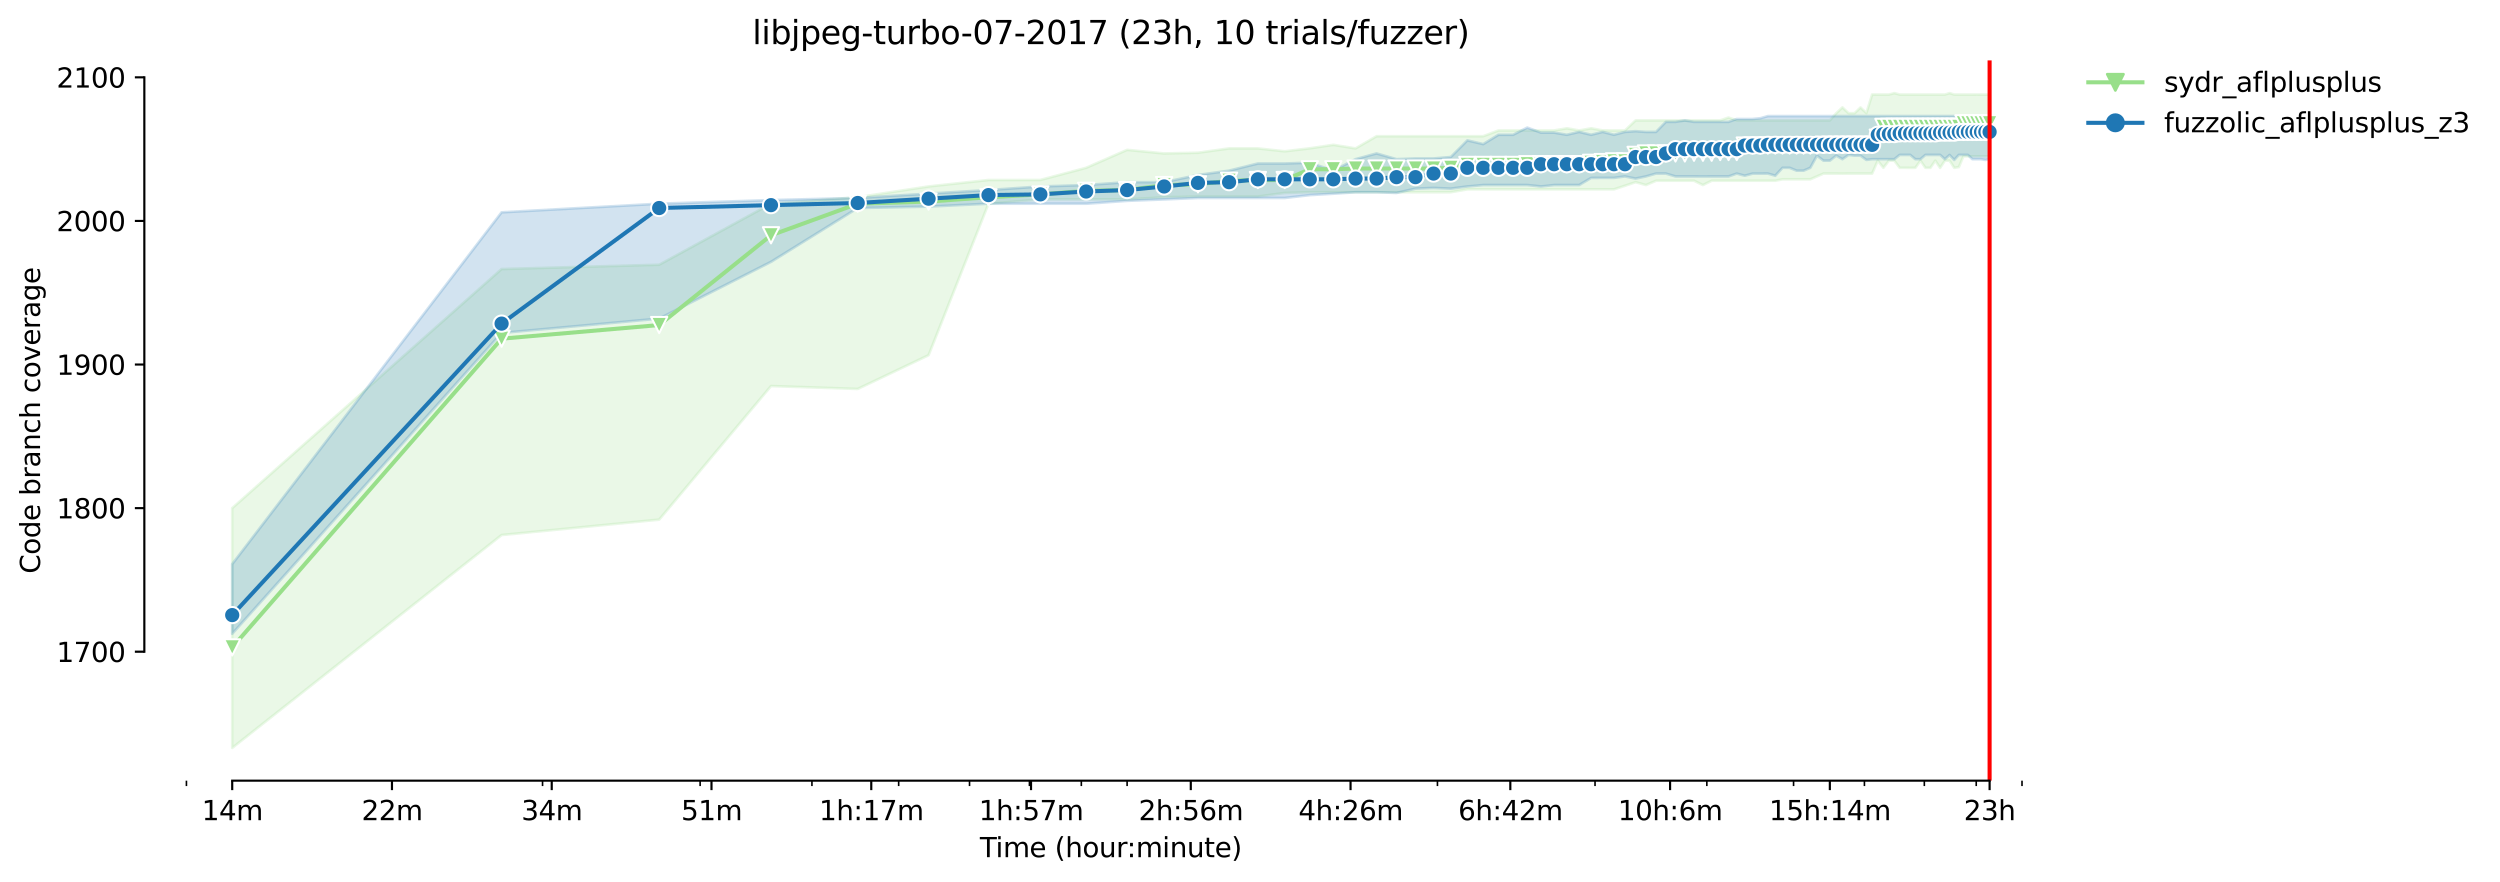 <?xml version="1.0" encoding="utf-8" standalone="no"?>
<!DOCTYPE svg PUBLIC "-//W3C//DTD SVG 1.1//EN"
  "http://www.w3.org/Graphics/SVG/1.1/DTD/svg11.dtd">
<svg height="325.986pt" version="1.1" viewBox="0 0 923.681 325.986" width="923.681pt" xmlns="http://www.w3.org/2000/svg" xmlns:xlink="http://www.w3.org/1999/xlink">
 <defs>
  <style type="text/css">*{stroke-linecap:butt;stroke-linejoin:round;}</style>
 </defs>
 <g id="figure_1">
  <g id="patch_1">
   <path d="M 0 325.986 
L 923.681 325.986 
L 923.681 0 
L 0 0 
z
" style="fill:#ffffff;"/>
  </g>
  <g id="axes_1">
   <g id="patch_2">
    <path d="M 53.328 288.43 
L 767.568 288.43 
L 767.568 22.318 
L 53.328 22.318 
z
" style="fill:#ffffff;"/>
   </g>
   <g id="PolyCollection_1">
    <defs>
     <path d="M 85.794 -138.25 
L 85.794 -49.652 
L 185.326 -128.309 
L 243.55 -134.006 
L 284.859 -183.345 
L 316.902 -182.284 
L 343.082 -194.751 
L 365.218 -250.715 
L 384.392 -252.313 
L 401.305 -252.313 
L 416.435 -252.313 
L 430.121 -253.109 
L 442.615 -253.374 
L 454.109 -253.374 
L 464.751 -253.374 
L 474.658 -254.701 
L 483.925 -254.966 
L 492.631 -254.966 
L 500.838 -254.966 
L 508.602 -254.966 
L 515.968 -254.966 
L 522.974 -254.966 
L 529.654 -254.966 
L 536.037 -254.966 
L 542.148 -256.027 
L 548.01 -256.027 
L 553.642 -256.027 
L 559.061 -256.027 
L 564.284 -256.027 
L 569.323 -256.027 
L 574.191 -256.027 
L 578.899 -256.027 
L 583.458 -256.027 
L 587.877 -256.027 
L 592.164 -256.027 
L 596.326 -256.027 
L 600.371 -257.353 
L 604.306 -258.68 
L 608.135 -257.619 
L 611.865 -259.21 
L 615.501 -259.21 
L 619.046 -259.21 
L 622.507 -259.21 
L 625.885 -259.21 
L 629.187 -257.619 
L 632.414 -259.21 
L 635.57 -259.21 
L 638.658 -259.21 
L 641.681 -259.21 
L 644.642 -259.21 
L 647.543 -259.21 
L 650.387 -259.21 
L 653.175 -259.21 
L 655.91 -259.21 
L 658.594 -259.741 
L 661.229 -259.741 
L 663.817 -259.741 
L 666.358 -259.741 
L 668.855 -259.741 
L 671.31 -260.802 
L 673.724 -261.863 
L 676.097 -261.863 
L 678.432 -261.863 
L 680.73 -261.836 
L 682.991 -261.863 
L 685.217 -261.863 
L 687.41 -261.863 
L 689.569 -261.863 
L 691.696 -261.863 
L 693.793 -266.638 
L 695.859 -263.985 
L 697.896 -266.638 
L 699.904 -266.638 
L 701.885 -263.985 
L 703.839 -263.985 
L 705.766 -263.965 
L 707.668 -263.985 
L 709.545 -266.638 
L 711.398 -263.985 
L 713.227 -263.985 
L 715.033 -266.638 
L 716.817 -263.965 
L 718.579 -266.638 
L 720.32 -266.638 
L 722.04 -263.985 
L 723.739 -264.25 
L 725.418 -268.229 
L 727.078 -268.229 
L 728.72 -268.209 
L 730.342 -268.229 
L 731.947 -268.229 
L 733.533 -268.229 
L 735.103 -268.229 
L 735.103 -291.055 
L 735.103 -291.055 
L 733.533 -291.042 
L 731.947 -291.042 
L 730.342 -291.055 
L 728.72 -291.042 
L 727.078 -291.042 
L 725.418 -291.042 
L 723.739 -291.042 
L 722.04 -291.042 
L 720.32 -291.572 
L 718.579 -291.042 
L 716.817 -291.042 
L 715.033 -291.042 
L 713.227 -291.042 
L 711.398 -291.042 
L 709.545 -291.042 
L 707.668 -291.042 
L 705.766 -291.042 
L 703.839 -291.042 
L 701.885 -291.042 
L 699.904 -291.572 
L 697.896 -291.042 
L 695.859 -291.042 
L 693.793 -291.042 
L 691.696 -291.055 
L 689.569 -284.198 
L 687.41 -286.267 
L 685.217 -284.145 
L 682.991 -284.145 
L 680.73 -286.3 
L 678.432 -284.145 
L 676.097 -281.492 
L 673.724 -281.492 
L 671.31 -281.492 
L 668.855 -281.492 
L 666.358 -281.492 
L 663.817 -281.492 
L 661.229 -281.492 
L 658.594 -281.492 
L 655.91 -281.492 
L 653.175 -281.492 
L 650.387 -281.492 
L 647.543 -281.492 
L 644.642 -281.492 
L 641.681 -281.492 
L 638.658 -282.553 
L 635.57 -281.492 
L 632.414 -281.492 
L 629.187 -281.492 
L 625.885 -281.492 
L 622.507 -281.492 
L 619.046 -281.492 
L 615.501 -281.492 
L 611.865 -281.492 
L 608.135 -281.492 
L 604.306 -281.492 
L 600.371 -277.779 
L 596.326 -277.779 
L 592.164 -277.798 
L 587.877 -278.574 
L 583.458 -277.779 
L 578.899 -278.574 
L 574.191 -277.779 
L 569.323 -277.779 
L 564.284 -277.779 
L 559.061 -277.779 
L 553.642 -277.779 
L 548.01 -275.656 
L 542.148 -275.656 
L 536.037 -275.656 
L 529.654 -275.656 
L 522.974 -275.656 
L 515.968 -275.656 
L 508.602 -275.656 
L 500.838 -271.147 
L 492.631 -272.473 
L 483.925 -271.18 
L 474.658 -270.086 
L 464.751 -271.147 
L 454.109 -271.147 
L 442.615 -269.555 
L 430.121 -269.29 
L 416.435 -270.616 
L 401.305 -263.985 
L 384.392 -259.495 
L 365.218 -259.475 
L 343.082 -257.095 
L 316.902 -253.109 
L 284.859 -250.722 
L 243.55 -228.174 
L 185.326 -226.583 
L 85.794 -138.25 
z
" id="mf95fa26e18" style="stroke:#98df8a;stroke-opacity:0.2;"/>
    </defs>
    <g clip-path="url(#p73e59d48d7)">
     <use style="fill:#98df8a;fill-opacity:0.2;stroke:#98df8a;stroke-opacity:0.2;" x="0" xlink:href="#mf95fa26e18" y="325.986"/>
    </g>
   </g>
   <g id="PolyCollection_2">
    <defs>
     <path d="M 85.794 -117.56 
L 85.794 -91.829 
L 185.326 -202.974 
L 243.55 -208.28 
L 284.859 -229.235 
L 316.902 -249.13 
L 343.082 -249.661 
L 365.218 -250.722 
L 384.392 -250.722 
L 401.305 -250.722 
L 416.435 -251.783 
L 430.121 -252.313 
L 442.615 -252.844 
L 454.109 -252.844 
L 464.751 -252.844 
L 474.658 -252.844 
L 483.925 -253.898 
L 492.631 -254.416 
L 500.838 -254.959 
L 508.602 -254.966 
L 515.968 -254.701 
L 522.974 -256.292 
L 529.654 -256.558 
L 536.037 -256.292 
L 542.148 -257.088 
L 548.01 -257.619 
L 553.642 -257.619 
L 559.061 -257.619 
L 564.284 -257.619 
L 569.323 -257.088 
L 574.191 -257.619 
L 578.899 -257.619 
L 583.458 -257.619 
L 587.877 -260.251 
L 592.164 -260.271 
L 596.326 -260.271 
L 600.371 -260.802 
L 604.306 -260.006 
L 608.135 -260.802 
L 611.865 -261.863 
L 615.501 -261.863 
L 619.046 -260.802 
L 622.507 -260.802 
L 625.885 -260.802 
L 629.187 -260.782 
L 632.414 -260.802 
L 635.57 -260.802 
L 638.658 -260.802 
L 641.681 -261.863 
L 644.642 -261.067 
L 647.543 -261.843 
L 650.387 -261.843 
L 653.175 -261.863 
L 655.91 -261.067 
L 658.594 -263.985 
L 661.229 -263.985 
L 663.817 -262.924 
L 666.358 -262.924 
L 668.855 -263.985 
L 671.31 -268.481 
L 673.724 -266.638 
L 676.097 -266.638 
L 678.432 -268.494 
L 680.73 -267.168 
L 682.991 -268.76 
L 685.217 -268.494 
L 687.41 -268.494 
L 689.569 -266.903 
L 691.696 -267.161 
L 693.793 -267.168 
L 695.859 -267.168 
L 697.896 -267.168 
L 699.904 -267.168 
L 701.885 -268.76 
L 703.839 -268.76 
L 705.766 -268.76 
L 707.668 -267.168 
L 709.545 -267.168 
L 711.398 -268.76 
L 713.227 -268.76 
L 715.033 -268.76 
L 716.817 -268.76 
L 718.579 -267.168 
L 720.32 -268.72 
L 722.04 -266.903 
L 723.739 -268.76 
L 725.418 -268.76 
L 727.078 -268.76 
L 728.72 -267.168 
L 730.342 -267.168 
L 731.947 -267.168 
L 733.533 -266.903 
L 735.103 -267.168 
L 735.103 -283.084 
L 735.103 -283.084 
L 733.533 -283.084 
L 731.947 -283.084 
L 730.342 -283.084 
L 728.72 -283.084 
L 727.078 -283.084 
L 725.418 -283.084 
L 723.739 -283.084 
L 722.04 -283.084 
L 720.32 -283.084 
L 718.579 -283.084 
L 716.817 -283.084 
L 715.033 -283.084 
L 713.227 -283.084 
L 711.398 -283.084 
L 709.545 -283.084 
L 707.668 -283.084 
L 705.766 -283.084 
L 703.839 -283.084 
L 701.885 -283.084 
L 699.904 -283.084 
L 697.896 -283.084 
L 695.859 -283.084 
L 693.793 -283.084 
L 691.696 -283.084 
L 689.569 -283.084 
L 687.41 -283.084 
L 685.217 -283.084 
L 682.991 -283.084 
L 680.73 -283.084 
L 678.432 -283.084 
L 676.097 -283.084 
L 673.724 -283.084 
L 671.31 -283.084 
L 668.855 -283.084 
L 666.358 -283.084 
L 663.817 -283.084 
L 661.229 -283.084 
L 658.594 -283.084 
L 655.91 -283.084 
L 653.175 -283.084 
L 650.387 -282.288 
L 647.543 -282.023 
L 644.642 -282.023 
L 641.681 -282.023 
L 638.658 -280.962 
L 635.57 -280.962 
L 632.414 -280.962 
L 629.187 -280.962 
L 625.885 -280.962 
L 622.507 -281.492 
L 619.046 -280.962 
L 615.501 -280.962 
L 611.865 -277.248 
L 608.135 -277.248 
L 604.306 -277.513 
L 600.371 -277.248 
L 596.326 -276.187 
L 592.164 -277.248 
L 587.877 -276.187 
L 583.458 -277.248 
L 578.899 -276.187 
L 574.191 -276.983 
L 569.323 -276.983 
L 564.284 -278.84 
L 559.061 -276.187 
L 553.642 -276.187 
L 548.01 -272.739 
L 542.148 -274.118 
L 536.037 -267.964 
L 529.654 -267.433 
L 522.974 -267.433 
L 515.968 -267.175 
L 508.602 -269.29 
L 500.838 -267.168 
L 492.631 -262.924 
L 483.925 -265.875 
L 474.658 -265.576 
L 464.751 -265.576 
L 454.109 -262.924 
L 442.615 -261.332 
L 430.121 -258.68 
L 416.435 -258.68 
L 401.305 -257.619 
L 384.392 -257.088 
L 365.218 -255.762 
L 343.082 -254.435 
L 316.902 -252.844 
L 284.859 -252.048 
L 243.55 -250.722 
L 185.326 -247.539 
L 85.794 -117.56 
z
" id="mb0ea6edf00" style="stroke:#1f77b4;stroke-opacity:0.2;"/>
    </defs>
    <g clip-path="url(#p73e59d48d7)">
     <use style="fill:#1f77b4;fill-opacity:0.2;stroke:#1f77b4;stroke-opacity:0.2;" x="0" xlink:href="#mb0ea6edf00" y="325.986"/>
    </g>
   </g>
   <g id="matplotlib.axis_1">
    <g id="xtick_1">
     <g id="line2d_1">
      <defs>
       <path d="M 0 0 
L 0 3.5 
" id="me58c9dee92" style="stroke:#000000;stroke-width:0.8;"/>
      </defs>
      <g>
       <use style="stroke:#000000;stroke-width:0.8;" x="85.794" xlink:href="#me58c9dee92" y="288.43"/>
      </g>
     </g>
     <g id="text_1">
      <!-- 14m -->
      <g transform="translate(74.561 303.029)scale(0.1 -0.1)">
       <defs>
        <path d="M 794 531 
L 1825 531 
L 1825 4091 
L 703 3866 
L 703 4441 
L 1819 4666 
L 2450 4666 
L 2450 531 
L 3481 531 
L 3481 0 
L 794 0 
L 794 531 
z
" id="DejaVuSans-31" transform="scale(0.016)"/>
        <path d="M 2419 4116 
L 825 1625 
L 2419 1625 
L 2419 4116 
z
M 2253 4666 
L 3047 4666 
L 3047 1625 
L 3713 1625 
L 3713 1100 
L 3047 1100 
L 3047 0 
L 2419 0 
L 2419 1100 
L 313 1100 
L 313 1709 
L 2253 4666 
z
" id="DejaVuSans-34" transform="scale(0.016)"/>
        <path d="M 3328 2828 
Q 3544 3216 3844 3400 
Q 4144 3584 4550 3584 
Q 5097 3584 5394 3201 
Q 5691 2819 5691 2113 
L 5691 0 
L 5113 0 
L 5113 2094 
Q 5113 2597 4934 2840 
Q 4756 3084 4391 3084 
Q 3944 3084 3684 2787 
Q 3425 2491 3425 1978 
L 3425 0 
L 2847 0 
L 2847 2094 
Q 2847 2600 2669 2842 
Q 2491 3084 2119 3084 
Q 1678 3084 1418 2786 
Q 1159 2488 1159 1978 
L 1159 0 
L 581 0 
L 581 3500 
L 1159 3500 
L 1159 2956 
Q 1356 3278 1631 3431 
Q 1906 3584 2284 3584 
Q 2666 3584 2933 3390 
Q 3200 3197 3328 2828 
z
" id="DejaVuSans-6d" transform="scale(0.016)"/>
       </defs>
       <use xlink:href="#DejaVuSans-31"/>
       <use x="63.623" xlink:href="#DejaVuSans-34"/>
       <use x="127.246" xlink:href="#DejaVuSans-6d"/>
      </g>
     </g>
    </g>
    <g id="xtick_2">
     <g id="line2d_2">
      <g>
       <use style="stroke:#000000;stroke-width:0.8;" x="144.822" xlink:href="#me58c9dee92" y="288.43"/>
      </g>
     </g>
     <g id="text_2">
      <!-- 22m -->
      <g transform="translate(133.589 303.029)scale(0.1 -0.1)">
       <defs>
        <path d="M 1228 531 
L 3431 531 
L 3431 0 
L 469 0 
L 469 531 
Q 828 903 1448 1529 
Q 2069 2156 2228 2338 
Q 2531 2678 2651 2914 
Q 2772 3150 2772 3378 
Q 2772 3750 2511 3984 
Q 2250 4219 1831 4219 
Q 1534 4219 1204 4116 
Q 875 4013 500 3803 
L 500 4441 
Q 881 4594 1212 4672 
Q 1544 4750 1819 4750 
Q 2544 4750 2975 4387 
Q 3406 4025 3406 3419 
Q 3406 3131 3298 2873 
Q 3191 2616 2906 2266 
Q 2828 2175 2409 1742 
Q 1991 1309 1228 531 
z
" id="DejaVuSans-32" transform="scale(0.016)"/>
       </defs>
       <use xlink:href="#DejaVuSans-32"/>
       <use x="63.623" xlink:href="#DejaVuSans-32"/>
       <use x="127.246" xlink:href="#DejaVuSans-6d"/>
      </g>
     </g>
    </g>
    <g id="xtick_3">
     <g id="line2d_3">
      <g>
       <use style="stroke:#000000;stroke-width:0.8;" x="203.85" xlink:href="#me58c9dee92" y="288.43"/>
      </g>
     </g>
     <g id="text_3">
      <!-- 34m -->
      <g transform="translate(192.617 303.029)scale(0.1 -0.1)">
       <defs>
        <path d="M 2597 2516 
Q 3050 2419 3304 2112 
Q 3559 1806 3559 1356 
Q 3559 666 3084 287 
Q 2609 -91 1734 -91 
Q 1441 -91 1130 -33 
Q 819 25 488 141 
L 488 750 
Q 750 597 1062 519 
Q 1375 441 1716 441 
Q 2309 441 2620 675 
Q 2931 909 2931 1356 
Q 2931 1769 2642 2001 
Q 2353 2234 1838 2234 
L 1294 2234 
L 1294 2753 
L 1863 2753 
Q 2328 2753 2575 2939 
Q 2822 3125 2822 3475 
Q 2822 3834 2567 4026 
Q 2313 4219 1838 4219 
Q 1578 4219 1281 4162 
Q 984 4106 628 3988 
L 628 4550 
Q 988 4650 1302 4700 
Q 1616 4750 1894 4750 
Q 2613 4750 3031 4423 
Q 3450 4097 3450 3541 
Q 3450 3153 3228 2886 
Q 3006 2619 2597 2516 
z
" id="DejaVuSans-33" transform="scale(0.016)"/>
       </defs>
       <use xlink:href="#DejaVuSans-33"/>
       <use x="63.623" xlink:href="#DejaVuSans-34"/>
       <use x="127.246" xlink:href="#DejaVuSans-6d"/>
      </g>
     </g>
    </g>
    <g id="xtick_4">
     <g id="line2d_4">
      <g>
       <use style="stroke:#000000;stroke-width:0.8;" x="262.878" xlink:href="#me58c9dee92" y="288.43"/>
      </g>
     </g>
     <g id="text_4">
      <!-- 51m -->
      <g transform="translate(251.646 303.029)scale(0.1 -0.1)">
       <defs>
        <path d="M 691 4666 
L 3169 4666 
L 3169 4134 
L 1269 4134 
L 1269 2991 
Q 1406 3038 1543 3061 
Q 1681 3084 1819 3084 
Q 2600 3084 3056 2656 
Q 3513 2228 3513 1497 
Q 3513 744 3044 326 
Q 2575 -91 1722 -91 
Q 1428 -91 1123 -41 
Q 819 9 494 109 
L 494 744 
Q 775 591 1075 516 
Q 1375 441 1709 441 
Q 2250 441 2565 725 
Q 2881 1009 2881 1497 
Q 2881 1984 2565 2268 
Q 2250 2553 1709 2553 
Q 1456 2553 1204 2497 
Q 953 2441 691 2322 
L 691 4666 
z
" id="DejaVuSans-35" transform="scale(0.016)"/>
       </defs>
       <use xlink:href="#DejaVuSans-35"/>
       <use x="63.623" xlink:href="#DejaVuSans-31"/>
       <use x="127.246" xlink:href="#DejaVuSans-6d"/>
      </g>
     </g>
    </g>
    <g id="xtick_5">
     <g id="line2d_5">
      <g>
       <use style="stroke:#000000;stroke-width:0.8;" x="321.907" xlink:href="#me58c9dee92" y="288.43"/>
      </g>
     </g>
     <g id="text_5">
      <!-- 1h:17m -->
      <g transform="translate(302.639 303.029)scale(0.1 -0.1)">
       <defs>
        <path d="M 3513 2113 
L 3513 0 
L 2938 0 
L 2938 2094 
Q 2938 2591 2744 2837 
Q 2550 3084 2163 3084 
Q 1697 3084 1428 2787 
Q 1159 2491 1159 1978 
L 1159 0 
L 581 0 
L 581 4863 
L 1159 4863 
L 1159 2956 
Q 1366 3272 1645 3428 
Q 1925 3584 2291 3584 
Q 2894 3584 3203 3211 
Q 3513 2838 3513 2113 
z
" id="DejaVuSans-68" transform="scale(0.016)"/>
        <path d="M 750 794 
L 1409 794 
L 1409 0 
L 750 0 
L 750 794 
z
M 750 3309 
L 1409 3309 
L 1409 2516 
L 750 2516 
L 750 3309 
z
" id="DejaVuSans-3a" transform="scale(0.016)"/>
        <path d="M 525 4666 
L 3525 4666 
L 3525 4397 
L 1831 0 
L 1172 0 
L 2766 4134 
L 525 4134 
L 525 4666 
z
" id="DejaVuSans-37" transform="scale(0.016)"/>
       </defs>
       <use xlink:href="#DejaVuSans-31"/>
       <use x="63.623" xlink:href="#DejaVuSans-68"/>
       <use x="127.002" xlink:href="#DejaVuSans-3a"/>
       <use x="160.693" xlink:href="#DejaVuSans-31"/>
       <use x="224.316" xlink:href="#DejaVuSans-37"/>
       <use x="287.939" xlink:href="#DejaVuSans-6d"/>
      </g>
     </g>
    </g>
    <g id="xtick_6">
     <g id="line2d_6">
      <g>
       <use style="stroke:#000000;stroke-width:0.8;" x="380.935" xlink:href="#me58c9dee92" y="288.43"/>
      </g>
     </g>
     <g id="text_6">
      <!-- 1h:57m -->
      <g transform="translate(361.668 303.029)scale(0.1 -0.1)">
       <use xlink:href="#DejaVuSans-31"/>
       <use x="63.623" xlink:href="#DejaVuSans-68"/>
       <use x="127.002" xlink:href="#DejaVuSans-3a"/>
       <use x="160.693" xlink:href="#DejaVuSans-35"/>
       <use x="224.316" xlink:href="#DejaVuSans-37"/>
       <use x="287.939" xlink:href="#DejaVuSans-6d"/>
      </g>
     </g>
    </g>
    <g id="xtick_7">
     <g id="line2d_7">
      <g>
       <use style="stroke:#000000;stroke-width:0.8;" x="439.963" xlink:href="#me58c9dee92" y="288.43"/>
      </g>
     </g>
     <g id="text_7">
      <!-- 2h:56m -->
      <g transform="translate(420.696 303.029)scale(0.1 -0.1)">
       <defs>
        <path d="M 2113 2584 
Q 1688 2584 1439 2293 
Q 1191 2003 1191 1497 
Q 1191 994 1439 701 
Q 1688 409 2113 409 
Q 2538 409 2786 701 
Q 3034 994 3034 1497 
Q 3034 2003 2786 2293 
Q 2538 2584 2113 2584 
z
M 3366 4563 
L 3366 3988 
Q 3128 4100 2886 4159 
Q 2644 4219 2406 4219 
Q 1781 4219 1451 3797 
Q 1122 3375 1075 2522 
Q 1259 2794 1537 2939 
Q 1816 3084 2150 3084 
Q 2853 3084 3261 2657 
Q 3669 2231 3669 1497 
Q 3669 778 3244 343 
Q 2819 -91 2113 -91 
Q 1303 -91 875 529 
Q 447 1150 447 2328 
Q 447 3434 972 4092 
Q 1497 4750 2381 4750 
Q 2619 4750 2861 4703 
Q 3103 4656 3366 4563 
z
" id="DejaVuSans-36" transform="scale(0.016)"/>
       </defs>
       <use xlink:href="#DejaVuSans-32"/>
       <use x="63.623" xlink:href="#DejaVuSans-68"/>
       <use x="127.002" xlink:href="#DejaVuSans-3a"/>
       <use x="160.693" xlink:href="#DejaVuSans-35"/>
       <use x="224.316" xlink:href="#DejaVuSans-36"/>
       <use x="287.939" xlink:href="#DejaVuSans-6d"/>
      </g>
     </g>
    </g>
    <g id="xtick_8">
     <g id="line2d_8">
      <g>
       <use style="stroke:#000000;stroke-width:0.8;" x="498.991" xlink:href="#me58c9dee92" y="288.43"/>
      </g>
     </g>
     <g id="text_8">
      <!-- 4h:26m -->
      <g transform="translate(479.724 303.029)scale(0.1 -0.1)">
       <use xlink:href="#DejaVuSans-34"/>
       <use x="63.623" xlink:href="#DejaVuSans-68"/>
       <use x="127.002" xlink:href="#DejaVuSans-3a"/>
       <use x="160.693" xlink:href="#DejaVuSans-32"/>
       <use x="224.316" xlink:href="#DejaVuSans-36"/>
       <use x="287.939" xlink:href="#DejaVuSans-6d"/>
      </g>
     </g>
    </g>
    <g id="xtick_9">
     <g id="line2d_9">
      <g>
       <use style="stroke:#000000;stroke-width:0.8;" x="558.02" xlink:href="#me58c9dee92" y="288.43"/>
      </g>
     </g>
     <g id="text_9">
      <!-- 6h:42m -->
      <g transform="translate(538.752 303.029)scale(0.1 -0.1)">
       <use xlink:href="#DejaVuSans-36"/>
       <use x="63.623" xlink:href="#DejaVuSans-68"/>
       <use x="127.002" xlink:href="#DejaVuSans-3a"/>
       <use x="160.693" xlink:href="#DejaVuSans-34"/>
       <use x="224.316" xlink:href="#DejaVuSans-32"/>
       <use x="287.939" xlink:href="#DejaVuSans-6d"/>
      </g>
     </g>
    </g>
    <g id="xtick_10">
     <g id="line2d_10">
      <g>
       <use style="stroke:#000000;stroke-width:0.8;" x="617.048" xlink:href="#me58c9dee92" y="288.43"/>
      </g>
     </g>
     <g id="text_10">
      <!-- 10h:6m -->
      <g transform="translate(597.781 303.029)scale(0.1 -0.1)">
       <defs>
        <path d="M 2034 4250 
Q 1547 4250 1301 3770 
Q 1056 3291 1056 2328 
Q 1056 1369 1301 889 
Q 1547 409 2034 409 
Q 2525 409 2770 889 
Q 3016 1369 3016 2328 
Q 3016 3291 2770 3770 
Q 2525 4250 2034 4250 
z
M 2034 4750 
Q 2819 4750 3233 4129 
Q 3647 3509 3647 2328 
Q 3647 1150 3233 529 
Q 2819 -91 2034 -91 
Q 1250 -91 836 529 
Q 422 1150 422 2328 
Q 422 3509 836 4129 
Q 1250 4750 2034 4750 
z
" id="DejaVuSans-30" transform="scale(0.016)"/>
       </defs>
       <use xlink:href="#DejaVuSans-31"/>
       <use x="63.623" xlink:href="#DejaVuSans-30"/>
       <use x="127.246" xlink:href="#DejaVuSans-68"/>
       <use x="190.625" xlink:href="#DejaVuSans-3a"/>
       <use x="224.316" xlink:href="#DejaVuSans-36"/>
       <use x="287.939" xlink:href="#DejaVuSans-6d"/>
      </g>
     </g>
    </g>
    <g id="xtick_11">
     <g id="line2d_11">
      <g>
       <use style="stroke:#000000;stroke-width:0.8;" x="676.076" xlink:href="#me58c9dee92" y="288.43"/>
      </g>
     </g>
     <g id="text_11">
      <!-- 15h:14m -->
      <g transform="translate(653.628 303.029)scale(0.1 -0.1)">
       <use xlink:href="#DejaVuSans-31"/>
       <use x="63.623" xlink:href="#DejaVuSans-35"/>
       <use x="127.246" xlink:href="#DejaVuSans-68"/>
       <use x="190.625" xlink:href="#DejaVuSans-3a"/>
       <use x="224.316" xlink:href="#DejaVuSans-31"/>
       <use x="287.939" xlink:href="#DejaVuSans-34"/>
       <use x="351.562" xlink:href="#DejaVuSans-6d"/>
      </g>
     </g>
    </g>
    <g id="xtick_12">
     <g id="line2d_12">
      <g>
       <use style="stroke:#000000;stroke-width:0.8;" x="735.104" xlink:href="#me58c9dee92" y="288.43"/>
      </g>
     </g>
     <g id="text_12">
      <!-- 23h -->
      <g transform="translate(725.573 303.029)scale(0.1 -0.1)">
       <use xlink:href="#DejaVuSans-32"/>
       <use x="63.623" xlink:href="#DejaVuSans-33"/>
       <use x="127.246" xlink:href="#DejaVuSans-68"/>
      </g>
     </g>
    </g>
    <g id="xtick_13">
     <g id="line2d_13">
      <defs>
       <path d="M 0 0 
L 0 2 
" id="m6dfe495169" style="stroke:#000000;stroke-width:0.6;"/>
      </defs>
      <g>
       <use style="stroke:#000000;stroke-width:0.6;" x="68.88" xlink:href="#m6dfe495169" y="288.43"/>
      </g>
     </g>
    </g>
    <g id="xtick_14">
     <g id="line2d_14">
      <g>
       <use style="stroke:#000000;stroke-width:0.6;" x="200.456" xlink:href="#m6dfe495169" y="288.43"/>
      </g>
     </g>
    </g>
    <g id="xtick_15">
     <g id="line2d_15">
      <g>
       <use style="stroke:#000000;stroke-width:0.6;" x="258.679" xlink:href="#m6dfe495169" y="288.43"/>
      </g>
     </g>
    </g>
    <g id="xtick_16">
     <g id="line2d_16">
      <g>
       <use style="stroke:#000000;stroke-width:0.6;" x="299.989" xlink:href="#m6dfe495169" y="288.43"/>
      </g>
     </g>
    </g>
    <g id="xtick_17">
     <g id="line2d_17">
      <g>
       <use style="stroke:#000000;stroke-width:0.6;" x="332.031" xlink:href="#m6dfe495169" y="288.43"/>
      </g>
     </g>
    </g>
    <g id="xtick_18">
     <g id="line2d_18">
      <g>
       <use style="stroke:#000000;stroke-width:0.6;" x="358.212" xlink:href="#m6dfe495169" y="288.43"/>
      </g>
     </g>
    </g>
    <g id="xtick_19">
     <g id="line2d_19">
      <g>
       <use style="stroke:#000000;stroke-width:0.6;" x="380.347" xlink:href="#m6dfe495169" y="288.43"/>
      </g>
     </g>
    </g>
    <g id="xtick_20">
     <g id="line2d_20">
      <g>
       <use style="stroke:#000000;stroke-width:0.6;" x="399.522" xlink:href="#m6dfe495169" y="288.43"/>
      </g>
     </g>
    </g>
    <g id="xtick_21">
     <g id="line2d_21">
      <g>
       <use style="stroke:#000000;stroke-width:0.6;" x="416.435" xlink:href="#m6dfe495169" y="288.43"/>
      </g>
     </g>
    </g>
    <g id="xtick_22">
     <g id="line2d_22">
      <g>
       <use style="stroke:#000000;stroke-width:0.6;" x="531.097" xlink:href="#m6dfe495169" y="288.43"/>
      </g>
     </g>
    </g>
    <g id="xtick_23">
     <g id="line2d_23">
      <g>
       <use style="stroke:#000000;stroke-width:0.6;" x="589.32" xlink:href="#m6dfe495169" y="288.43"/>
      </g>
     </g>
    </g>
    <g id="xtick_24">
     <g id="line2d_24">
      <g>
       <use style="stroke:#000000;stroke-width:0.6;" x="630.63" xlink:href="#m6dfe495169" y="288.43"/>
      </g>
     </g>
    </g>
    <g id="xtick_25">
     <g id="line2d_25">
      <g>
       <use style="stroke:#000000;stroke-width:0.6;" x="662.672" xlink:href="#m6dfe495169" y="288.43"/>
      </g>
     </g>
    </g>
    <g id="xtick_26">
     <g id="line2d_26">
      <g>
       <use style="stroke:#000000;stroke-width:0.6;" x="688.853" xlink:href="#m6dfe495169" y="288.43"/>
      </g>
     </g>
    </g>
    <g id="xtick_27">
     <g id="line2d_27">
      <g>
       <use style="stroke:#000000;stroke-width:0.6;" x="710.988" xlink:href="#m6dfe495169" y="288.43"/>
      </g>
     </g>
    </g>
    <g id="xtick_28">
     <g id="line2d_28">
      <g>
       <use style="stroke:#000000;stroke-width:0.6;" x="730.163" xlink:href="#m6dfe495169" y="288.43"/>
      </g>
     </g>
    </g>
    <g id="xtick_29">
     <g id="line2d_29">
      <g>
       <use style="stroke:#000000;stroke-width:0.6;" x="747.076" xlink:href="#m6dfe495169" y="288.43"/>
      </g>
     </g>
    </g>
    <g id="text_13">
     <!-- Time (hour:minute) -->
     <g transform="translate(362.041 316.707)scale(0.1 -0.1)">
      <defs>
       <path d="M -19 4666 
L 3928 4666 
L 3928 4134 
L 2272 4134 
L 2272 0 
L 1638 0 
L 1638 4134 
L -19 4134 
L -19 4666 
z
" id="DejaVuSans-54" transform="scale(0.016)"/>
       <path d="M 603 3500 
L 1178 3500 
L 1178 0 
L 603 0 
L 603 3500 
z
M 603 4863 
L 1178 4863 
L 1178 4134 
L 603 4134 
L 603 4863 
z
" id="DejaVuSans-69" transform="scale(0.016)"/>
       <path d="M 3597 1894 
L 3597 1613 
L 953 1613 
Q 991 1019 1311 708 
Q 1631 397 2203 397 
Q 2534 397 2845 478 
Q 3156 559 3463 722 
L 3463 178 
Q 3153 47 2828 -22 
Q 2503 -91 2169 -91 
Q 1331 -91 842 396 
Q 353 884 353 1716 
Q 353 2575 817 3079 
Q 1281 3584 2069 3584 
Q 2775 3584 3186 3129 
Q 3597 2675 3597 1894 
z
M 3022 2063 
Q 3016 2534 2758 2815 
Q 2500 3097 2075 3097 
Q 1594 3097 1305 2825 
Q 1016 2553 972 2059 
L 3022 2063 
z
" id="DejaVuSans-65" transform="scale(0.016)"/>
       <path id="DejaVuSans-20" transform="scale(0.016)"/>
       <path d="M 1984 4856 
Q 1566 4138 1362 3434 
Q 1159 2731 1159 2009 
Q 1159 1288 1364 580 
Q 1569 -128 1984 -844 
L 1484 -844 
Q 1016 -109 783 600 
Q 550 1309 550 2009 
Q 550 2706 781 3412 
Q 1013 4119 1484 4856 
L 1984 4856 
z
" id="DejaVuSans-28" transform="scale(0.016)"/>
       <path d="M 1959 3097 
Q 1497 3097 1228 2736 
Q 959 2375 959 1747 
Q 959 1119 1226 758 
Q 1494 397 1959 397 
Q 2419 397 2687 759 
Q 2956 1122 2956 1747 
Q 2956 2369 2687 2733 
Q 2419 3097 1959 3097 
z
M 1959 3584 
Q 2709 3584 3137 3096 
Q 3566 2609 3566 1747 
Q 3566 888 3137 398 
Q 2709 -91 1959 -91 
Q 1206 -91 779 398 
Q 353 888 353 1747 
Q 353 2609 779 3096 
Q 1206 3584 1959 3584 
z
" id="DejaVuSans-6f" transform="scale(0.016)"/>
       <path d="M 544 1381 
L 544 3500 
L 1119 3500 
L 1119 1403 
Q 1119 906 1312 657 
Q 1506 409 1894 409 
Q 2359 409 2629 706 
Q 2900 1003 2900 1516 
L 2900 3500 
L 3475 3500 
L 3475 0 
L 2900 0 
L 2900 538 
Q 2691 219 2414 64 
Q 2138 -91 1772 -91 
Q 1169 -91 856 284 
Q 544 659 544 1381 
z
M 1991 3584 
L 1991 3584 
z
" id="DejaVuSans-75" transform="scale(0.016)"/>
       <path d="M 2631 2963 
Q 2534 3019 2420 3045 
Q 2306 3072 2169 3072 
Q 1681 3072 1420 2755 
Q 1159 2438 1159 1844 
L 1159 0 
L 581 0 
L 581 3500 
L 1159 3500 
L 1159 2956 
Q 1341 3275 1631 3429 
Q 1922 3584 2338 3584 
Q 2397 3584 2469 3576 
Q 2541 3569 2628 3553 
L 2631 2963 
z
" id="DejaVuSans-72" transform="scale(0.016)"/>
       <path d="M 3513 2113 
L 3513 0 
L 2938 0 
L 2938 2094 
Q 2938 2591 2744 2837 
Q 2550 3084 2163 3084 
Q 1697 3084 1428 2787 
Q 1159 2491 1159 1978 
L 1159 0 
L 581 0 
L 581 3500 
L 1159 3500 
L 1159 2956 
Q 1366 3272 1645 3428 
Q 1925 3584 2291 3584 
Q 2894 3584 3203 3211 
Q 3513 2838 3513 2113 
z
" id="DejaVuSans-6e" transform="scale(0.016)"/>
       <path d="M 1172 4494 
L 1172 3500 
L 2356 3500 
L 2356 3053 
L 1172 3053 
L 1172 1153 
Q 1172 725 1289 603 
Q 1406 481 1766 481 
L 2356 481 
L 2356 0 
L 1766 0 
Q 1100 0 847 248 
Q 594 497 594 1153 
L 594 3053 
L 172 3053 
L 172 3500 
L 594 3500 
L 594 4494 
L 1172 4494 
z
" id="DejaVuSans-74" transform="scale(0.016)"/>
       <path d="M 513 4856 
L 1013 4856 
Q 1481 4119 1714 3412 
Q 1947 2706 1947 2009 
Q 1947 1309 1714 600 
Q 1481 -109 1013 -844 
L 513 -844 
Q 928 -128 1133 580 
Q 1338 1288 1338 2009 
Q 1338 2731 1133 3434 
Q 928 4138 513 4856 
z
" id="DejaVuSans-29" transform="scale(0.016)"/>
      </defs>
      <use xlink:href="#DejaVuSans-54"/>
      <use x="57.959" xlink:href="#DejaVuSans-69"/>
      <use x="85.742" xlink:href="#DejaVuSans-6d"/>
      <use x="183.154" xlink:href="#DejaVuSans-65"/>
      <use x="244.678" xlink:href="#DejaVuSans-20"/>
      <use x="276.465" xlink:href="#DejaVuSans-28"/>
      <use x="315.479" xlink:href="#DejaVuSans-68"/>
      <use x="378.857" xlink:href="#DejaVuSans-6f"/>
      <use x="440.039" xlink:href="#DejaVuSans-75"/>
      <use x="503.418" xlink:href="#DejaVuSans-72"/>
      <use x="542.781" xlink:href="#DejaVuSans-3a"/>
      <use x="576.473" xlink:href="#DejaVuSans-6d"/>
      <use x="673.885" xlink:href="#DejaVuSans-69"/>
      <use x="701.668" xlink:href="#DejaVuSans-6e"/>
      <use x="765.047" xlink:href="#DejaVuSans-75"/>
      <use x="828.426" xlink:href="#DejaVuSans-74"/>
      <use x="867.635" xlink:href="#DejaVuSans-65"/>
      <use x="929.158" xlink:href="#DejaVuSans-29"/>
     </g>
    </g>
   </g>
   <g id="matplotlib.axis_2">
    <g id="ytick_1">
     <g id="line2d_30">
      <defs>
       <path d="M 0 0 
L -3.5 0 
" id="m9916ae8566" style="stroke:#000000;stroke-width:0.8;"/>
      </defs>
      <g>
       <use style="stroke:#000000;stroke-width:0.8;" x="53.328" xlink:href="#m9916ae8566" y="240.789"/>
      </g>
     </g>
     <g id="text_14">
      <!-- 1700 -->
      <g transform="translate(20.878 244.588)scale(0.1 -0.1)">
       <use xlink:href="#DejaVuSans-31"/>
       <use x="63.623" xlink:href="#DejaVuSans-37"/>
       <use x="127.246" xlink:href="#DejaVuSans-30"/>
       <use x="190.869" xlink:href="#DejaVuSans-30"/>
      </g>
     </g>
    </g>
    <g id="ytick_2">
     <g id="line2d_31">
      <g>
       <use style="stroke:#000000;stroke-width:0.8;" x="53.328" xlink:href="#m9916ae8566" y="187.736"/>
      </g>
     </g>
     <g id="text_15">
      <!-- 1800 -->
      <g transform="translate(20.878 191.535)scale(0.1 -0.1)">
       <defs>
        <path d="M 2034 2216 
Q 1584 2216 1326 1975 
Q 1069 1734 1069 1313 
Q 1069 891 1326 650 
Q 1584 409 2034 409 
Q 2484 409 2743 651 
Q 3003 894 3003 1313 
Q 3003 1734 2745 1975 
Q 2488 2216 2034 2216 
z
M 1403 2484 
Q 997 2584 770 2862 
Q 544 3141 544 3541 
Q 544 4100 942 4425 
Q 1341 4750 2034 4750 
Q 2731 4750 3128 4425 
Q 3525 4100 3525 3541 
Q 3525 3141 3298 2862 
Q 3072 2584 2669 2484 
Q 3125 2378 3379 2068 
Q 3634 1759 3634 1313 
Q 3634 634 3220 271 
Q 2806 -91 2034 -91 
Q 1263 -91 848 271 
Q 434 634 434 1313 
Q 434 1759 690 2068 
Q 947 2378 1403 2484 
z
M 1172 3481 
Q 1172 3119 1398 2916 
Q 1625 2713 2034 2713 
Q 2441 2713 2670 2916 
Q 2900 3119 2900 3481 
Q 2900 3844 2670 4047 
Q 2441 4250 2034 4250 
Q 1625 4250 1398 4047 
Q 1172 3844 1172 3481 
z
" id="DejaVuSans-38" transform="scale(0.016)"/>
       </defs>
       <use xlink:href="#DejaVuSans-31"/>
       <use x="63.623" xlink:href="#DejaVuSans-38"/>
       <use x="127.246" xlink:href="#DejaVuSans-30"/>
       <use x="190.869" xlink:href="#DejaVuSans-30"/>
      </g>
     </g>
    </g>
    <g id="ytick_3">
     <g id="line2d_32">
      <g>
       <use style="stroke:#000000;stroke-width:0.8;" x="53.328" xlink:href="#m9916ae8566" y="134.684"/>
      </g>
     </g>
     <g id="text_16">
      <!-- 1900 -->
      <g transform="translate(20.878 138.483)scale(0.1 -0.1)">
       <defs>
        <path d="M 703 97 
L 703 672 
Q 941 559 1184 500 
Q 1428 441 1663 441 
Q 2288 441 2617 861 
Q 2947 1281 2994 2138 
Q 2813 1869 2534 1725 
Q 2256 1581 1919 1581 
Q 1219 1581 811 2004 
Q 403 2428 403 3163 
Q 403 3881 828 4315 
Q 1253 4750 1959 4750 
Q 2769 4750 3195 4129 
Q 3622 3509 3622 2328 
Q 3622 1225 3098 567 
Q 2575 -91 1691 -91 
Q 1453 -91 1209 -44 
Q 966 3 703 97 
z
M 1959 2075 
Q 2384 2075 2632 2365 
Q 2881 2656 2881 3163 
Q 2881 3666 2632 3958 
Q 2384 4250 1959 4250 
Q 1534 4250 1286 3958 
Q 1038 3666 1038 3163 
Q 1038 2656 1286 2365 
Q 1534 2075 1959 2075 
z
" id="DejaVuSans-39" transform="scale(0.016)"/>
       </defs>
       <use xlink:href="#DejaVuSans-31"/>
       <use x="63.623" xlink:href="#DejaVuSans-39"/>
       <use x="127.246" xlink:href="#DejaVuSans-30"/>
       <use x="190.869" xlink:href="#DejaVuSans-30"/>
      </g>
     </g>
    </g>
    <g id="ytick_4">
     <g id="line2d_33">
      <g>
       <use style="stroke:#000000;stroke-width:0.8;" x="53.328" xlink:href="#m9916ae8566" y="81.631"/>
      </g>
     </g>
     <g id="text_17">
      <!-- 2000 -->
      <g transform="translate(20.878 85.43)scale(0.1 -0.1)">
       <use xlink:href="#DejaVuSans-32"/>
       <use x="63.623" xlink:href="#DejaVuSans-30"/>
       <use x="127.246" xlink:href="#DejaVuSans-30"/>
       <use x="190.869" xlink:href="#DejaVuSans-30"/>
      </g>
     </g>
    </g>
    <g id="ytick_5">
     <g id="line2d_34">
      <g>
       <use style="stroke:#000000;stroke-width:0.8;" x="53.328" xlink:href="#m9916ae8566" y="28.578"/>
      </g>
     </g>
     <g id="text_18">
      <!-- 2100 -->
      <g transform="translate(20.878 32.378)scale(0.1 -0.1)">
       <use xlink:href="#DejaVuSans-32"/>
       <use x="63.623" xlink:href="#DejaVuSans-31"/>
       <use x="127.246" xlink:href="#DejaVuSans-30"/>
       <use x="190.869" xlink:href="#DejaVuSans-30"/>
      </g>
     </g>
    </g>
    <g id="text_19">
     <!-- Code branch coverage -->
     <g transform="translate(14.798 211.949)rotate(-90)scale(0.1 -0.1)">
      <defs>
       <path d="M 4122 4306 
L 4122 3641 
Q 3803 3938 3442 4084 
Q 3081 4231 2675 4231 
Q 1875 4231 1450 3742 
Q 1025 3253 1025 2328 
Q 1025 1406 1450 917 
Q 1875 428 2675 428 
Q 3081 428 3442 575 
Q 3803 722 4122 1019 
L 4122 359 
Q 3791 134 3420 21 
Q 3050 -91 2638 -91 
Q 1578 -91 968 557 
Q 359 1206 359 2328 
Q 359 3453 968 4101 
Q 1578 4750 2638 4750 
Q 3056 4750 3426 4639 
Q 3797 4528 4122 4306 
z
" id="DejaVuSans-43" transform="scale(0.016)"/>
       <path d="M 2906 2969 
L 2906 4863 
L 3481 4863 
L 3481 0 
L 2906 0 
L 2906 525 
Q 2725 213 2448 61 
Q 2172 -91 1784 -91 
Q 1150 -91 751 415 
Q 353 922 353 1747 
Q 353 2572 751 3078 
Q 1150 3584 1784 3584 
Q 2172 3584 2448 3432 
Q 2725 3281 2906 2969 
z
M 947 1747 
Q 947 1113 1208 752 
Q 1469 391 1925 391 
Q 2381 391 2643 752 
Q 2906 1113 2906 1747 
Q 2906 2381 2643 2742 
Q 2381 3103 1925 3103 
Q 1469 3103 1208 2742 
Q 947 2381 947 1747 
z
" id="DejaVuSans-64" transform="scale(0.016)"/>
       <path d="M 3116 1747 
Q 3116 2381 2855 2742 
Q 2594 3103 2138 3103 
Q 1681 3103 1420 2742 
Q 1159 2381 1159 1747 
Q 1159 1113 1420 752 
Q 1681 391 2138 391 
Q 2594 391 2855 752 
Q 3116 1113 3116 1747 
z
M 1159 2969 
Q 1341 3281 1617 3432 
Q 1894 3584 2278 3584 
Q 2916 3584 3314 3078 
Q 3713 2572 3713 1747 
Q 3713 922 3314 415 
Q 2916 -91 2278 -91 
Q 1894 -91 1617 61 
Q 1341 213 1159 525 
L 1159 0 
L 581 0 
L 581 4863 
L 1159 4863 
L 1159 2969 
z
" id="DejaVuSans-62" transform="scale(0.016)"/>
       <path d="M 2194 1759 
Q 1497 1759 1228 1600 
Q 959 1441 959 1056 
Q 959 750 1161 570 
Q 1363 391 1709 391 
Q 2188 391 2477 730 
Q 2766 1069 2766 1631 
L 2766 1759 
L 2194 1759 
z
M 3341 1997 
L 3341 0 
L 2766 0 
L 2766 531 
Q 2569 213 2275 61 
Q 1981 -91 1556 -91 
Q 1019 -91 701 211 
Q 384 513 384 1019 
Q 384 1609 779 1909 
Q 1175 2209 1959 2209 
L 2766 2209 
L 2766 2266 
Q 2766 2663 2505 2880 
Q 2244 3097 1772 3097 
Q 1472 3097 1187 3025 
Q 903 2953 641 2809 
L 641 3341 
Q 956 3463 1253 3523 
Q 1550 3584 1831 3584 
Q 2591 3584 2966 3190 
Q 3341 2797 3341 1997 
z
" id="DejaVuSans-61" transform="scale(0.016)"/>
       <path d="M 3122 3366 
L 3122 2828 
Q 2878 2963 2633 3030 
Q 2388 3097 2138 3097 
Q 1578 3097 1268 2742 
Q 959 2388 959 1747 
Q 959 1106 1268 751 
Q 1578 397 2138 397 
Q 2388 397 2633 464 
Q 2878 531 3122 666 
L 3122 134 
Q 2881 22 2623 -34 
Q 2366 -91 2075 -91 
Q 1284 -91 818 406 
Q 353 903 353 1747 
Q 353 2603 823 3093 
Q 1294 3584 2113 3584 
Q 2378 3584 2631 3529 
Q 2884 3475 3122 3366 
z
" id="DejaVuSans-63" transform="scale(0.016)"/>
       <path d="M 191 3500 
L 800 3500 
L 1894 563 
L 2988 3500 
L 3597 3500 
L 2284 0 
L 1503 0 
L 191 3500 
z
" id="DejaVuSans-76" transform="scale(0.016)"/>
       <path d="M 2906 1791 
Q 2906 2416 2648 2759 
Q 2391 3103 1925 3103 
Q 1463 3103 1205 2759 
Q 947 2416 947 1791 
Q 947 1169 1205 825 
Q 1463 481 1925 481 
Q 2391 481 2648 825 
Q 2906 1169 2906 1791 
z
M 3481 434 
Q 3481 -459 3084 -895 
Q 2688 -1331 1869 -1331 
Q 1566 -1331 1297 -1286 
Q 1028 -1241 775 -1147 
L 775 -588 
Q 1028 -725 1275 -790 
Q 1522 -856 1778 -856 
Q 2344 -856 2625 -561 
Q 2906 -266 2906 331 
L 2906 616 
Q 2728 306 2450 153 
Q 2172 0 1784 0 
Q 1141 0 747 490 
Q 353 981 353 1791 
Q 353 2603 747 3093 
Q 1141 3584 1784 3584 
Q 2172 3584 2450 3431 
Q 2728 3278 2906 2969 
L 2906 3500 
L 3481 3500 
L 3481 434 
z
" id="DejaVuSans-67" transform="scale(0.016)"/>
      </defs>
      <use xlink:href="#DejaVuSans-43"/>
      <use x="69.824" xlink:href="#DejaVuSans-6f"/>
      <use x="131.006" xlink:href="#DejaVuSans-64"/>
      <use x="194.482" xlink:href="#DejaVuSans-65"/>
      <use x="256.006" xlink:href="#DejaVuSans-20"/>
      <use x="287.793" xlink:href="#DejaVuSans-62"/>
      <use x="351.27" xlink:href="#DejaVuSans-72"/>
      <use x="392.383" xlink:href="#DejaVuSans-61"/>
      <use x="453.662" xlink:href="#DejaVuSans-6e"/>
      <use x="517.041" xlink:href="#DejaVuSans-63"/>
      <use x="572.021" xlink:href="#DejaVuSans-68"/>
      <use x="635.4" xlink:href="#DejaVuSans-20"/>
      <use x="667.188" xlink:href="#DejaVuSans-63"/>
      <use x="722.168" xlink:href="#DejaVuSans-6f"/>
      <use x="783.35" xlink:href="#DejaVuSans-76"/>
      <use x="842.529" xlink:href="#DejaVuSans-65"/>
      <use x="904.053" xlink:href="#DejaVuSans-72"/>
      <use x="945.166" xlink:href="#DejaVuSans-61"/>
      <use x="1006.445" xlink:href="#DejaVuSans-67"/>
      <use x="1069.922" xlink:href="#DejaVuSans-65"/>
     </g>
    </g>
   </g>
   <g id="line2d_35">
    <path clip-path="url(#p73e59d48d7)" d="M 85.794 239.197 
L 185.326 125.134 
L 243.55 120.094 
L 284.859 86.936 
L 316.902 75.265 
L 343.082 74.469 
L 365.218 72.877 
L 384.392 71.816 
L 401.305 70.49 
L 416.435 70.225 
L 430.121 68.368 
L 442.615 68.103 
L 454.109 66.776 
L 464.751 66.511 
L 474.658 66.511 
L 483.925 62.532 
L 492.631 62.532 
L 500.838 62.267 
L 508.602 62.267 
L 515.968 62.267 
L 522.974 62.267 
L 529.654 62.267 
L 536.037 62.001 
L 542.148 60.94 
L 548.01 60.94 
L 553.642 60.94 
L 559.061 60.94 
L 564.284 60.675 
L 569.323 60.675 
L 574.191 60.675 
L 578.899 60.675 
L 583.458 60.675 
L 587.877 60.145 
L 592.164 59.879 
L 596.326 59.614 
L 600.371 59.614 
L 604.306 57.227 
L 608.135 56.696 
L 611.865 56.696 
L 615.501 56.696 
L 619.046 56.696 
L 622.507 56.696 
L 625.885 56.431 
L 629.187 56.431 
L 632.414 56.431 
L 635.57 56.166 
L 638.658 56.166 
L 641.681 56.166 
L 644.642 53.778 
L 647.543 53.778 
L 650.387 53.778 
L 653.175 53.778 
L 655.91 53.778 
L 658.594 53.778 
L 661.229 53.778 
L 663.817 53.778 
L 666.358 53.778 
L 668.855 53.778 
L 671.31 53.778 
L 673.724 53.513 
L 676.097 53.513 
L 678.432 53.513 
L 680.73 53.513 
L 682.991 53.513 
L 685.217 53.513 
L 687.41 53.513 
L 689.569 53.513 
L 691.696 53.513 
L 693.793 50.86 
L 695.859 46.881 
L 697.896 46.881 
L 699.904 46.881 
L 701.885 46.881 
L 703.839 46.881 
L 705.766 46.881 
L 707.668 46.881 
L 709.545 46.881 
L 711.398 46.881 
L 713.227 46.881 
L 715.033 46.881 
L 716.817 46.881 
L 718.579 46.881 
L 720.32 46.881 
L 722.04 46.881 
L 723.739 46.881 
L 725.418 45.555 
L 727.078 45.555 
L 728.72 45.555 
L 730.342 45.555 
L 731.947 45.555 
L 733.533 45.555 
L 735.103 45.555 
" style="fill:none;stroke:#98df8a;stroke-linecap:square;stroke-width:1.5;"/>
    <defs>
     <path d="M -0 3 
L 3 -3 
L -3 -3 
z
" id="m3cbb13ef17" style="stroke:#ffffff;stroke-linejoin:miter;stroke-width:0.75;"/>
    </defs>
    <g clip-path="url(#p73e59d48d7)">
     <use style="fill:#98df8a;stroke:#ffffff;stroke-linejoin:miter;stroke-width:0.75;" x="85.794" xlink:href="#m3cbb13ef17" y="239.197"/>
     <use style="fill:#98df8a;stroke:#ffffff;stroke-linejoin:miter;stroke-width:0.75;" x="185.326" xlink:href="#m3cbb13ef17" y="125.134"/>
     <use style="fill:#98df8a;stroke:#ffffff;stroke-linejoin:miter;stroke-width:0.75;" x="243.55" xlink:href="#m3cbb13ef17" y="120.094"/>
     <use style="fill:#98df8a;stroke:#ffffff;stroke-linejoin:miter;stroke-width:0.75;" x="284.859" xlink:href="#m3cbb13ef17" y="86.936"/>
     <use style="fill:#98df8a;stroke:#ffffff;stroke-linejoin:miter;stroke-width:0.75;" x="316.902" xlink:href="#m3cbb13ef17" y="75.265"/>
     <use style="fill:#98df8a;stroke:#ffffff;stroke-linejoin:miter;stroke-width:0.75;" x="343.082" xlink:href="#m3cbb13ef17" y="74.469"/>
     <use style="fill:#98df8a;stroke:#ffffff;stroke-linejoin:miter;stroke-width:0.75;" x="365.218" xlink:href="#m3cbb13ef17" y="72.877"/>
     <use style="fill:#98df8a;stroke:#ffffff;stroke-linejoin:miter;stroke-width:0.75;" x="384.392" xlink:href="#m3cbb13ef17" y="71.816"/>
     <use style="fill:#98df8a;stroke:#ffffff;stroke-linejoin:miter;stroke-width:0.75;" x="401.305" xlink:href="#m3cbb13ef17" y="70.49"/>
     <use style="fill:#98df8a;stroke:#ffffff;stroke-linejoin:miter;stroke-width:0.75;" x="416.435" xlink:href="#m3cbb13ef17" y="70.225"/>
     <use style="fill:#98df8a;stroke:#ffffff;stroke-linejoin:miter;stroke-width:0.75;" x="430.121" xlink:href="#m3cbb13ef17" y="68.368"/>
     <use style="fill:#98df8a;stroke:#ffffff;stroke-linejoin:miter;stroke-width:0.75;" x="442.615" xlink:href="#m3cbb13ef17" y="68.103"/>
     <use style="fill:#98df8a;stroke:#ffffff;stroke-linejoin:miter;stroke-width:0.75;" x="454.109" xlink:href="#m3cbb13ef17" y="66.776"/>
     <use style="fill:#98df8a;stroke:#ffffff;stroke-linejoin:miter;stroke-width:0.75;" x="464.751" xlink:href="#m3cbb13ef17" y="66.511"/>
     <use style="fill:#98df8a;stroke:#ffffff;stroke-linejoin:miter;stroke-width:0.75;" x="474.658" xlink:href="#m3cbb13ef17" y="66.511"/>
     <use style="fill:#98df8a;stroke:#ffffff;stroke-linejoin:miter;stroke-width:0.75;" x="483.925" xlink:href="#m3cbb13ef17" y="62.532"/>
     <use style="fill:#98df8a;stroke:#ffffff;stroke-linejoin:miter;stroke-width:0.75;" x="492.631" xlink:href="#m3cbb13ef17" y="62.532"/>
     <use style="fill:#98df8a;stroke:#ffffff;stroke-linejoin:miter;stroke-width:0.75;" x="500.838" xlink:href="#m3cbb13ef17" y="62.267"/>
     <use style="fill:#98df8a;stroke:#ffffff;stroke-linejoin:miter;stroke-width:0.75;" x="508.602" xlink:href="#m3cbb13ef17" y="62.267"/>
     <use style="fill:#98df8a;stroke:#ffffff;stroke-linejoin:miter;stroke-width:0.75;" x="515.968" xlink:href="#m3cbb13ef17" y="62.267"/>
     <use style="fill:#98df8a;stroke:#ffffff;stroke-linejoin:miter;stroke-width:0.75;" x="522.974" xlink:href="#m3cbb13ef17" y="62.267"/>
     <use style="fill:#98df8a;stroke:#ffffff;stroke-linejoin:miter;stroke-width:0.75;" x="529.654" xlink:href="#m3cbb13ef17" y="62.267"/>
     <use style="fill:#98df8a;stroke:#ffffff;stroke-linejoin:miter;stroke-width:0.75;" x="536.037" xlink:href="#m3cbb13ef17" y="62.001"/>
     <use style="fill:#98df8a;stroke:#ffffff;stroke-linejoin:miter;stroke-width:0.75;" x="542.148" xlink:href="#m3cbb13ef17" y="60.94"/>
     <use style="fill:#98df8a;stroke:#ffffff;stroke-linejoin:miter;stroke-width:0.75;" x="548.01" xlink:href="#m3cbb13ef17" y="60.94"/>
     <use style="fill:#98df8a;stroke:#ffffff;stroke-linejoin:miter;stroke-width:0.75;" x="553.642" xlink:href="#m3cbb13ef17" y="60.94"/>
     <use style="fill:#98df8a;stroke:#ffffff;stroke-linejoin:miter;stroke-width:0.75;" x="559.061" xlink:href="#m3cbb13ef17" y="60.94"/>
     <use style="fill:#98df8a;stroke:#ffffff;stroke-linejoin:miter;stroke-width:0.75;" x="564.284" xlink:href="#m3cbb13ef17" y="60.675"/>
     <use style="fill:#98df8a;stroke:#ffffff;stroke-linejoin:miter;stroke-width:0.75;" x="569.323" xlink:href="#m3cbb13ef17" y="60.675"/>
     <use style="fill:#98df8a;stroke:#ffffff;stroke-linejoin:miter;stroke-width:0.75;" x="574.191" xlink:href="#m3cbb13ef17" y="60.675"/>
     <use style="fill:#98df8a;stroke:#ffffff;stroke-linejoin:miter;stroke-width:0.75;" x="578.899" xlink:href="#m3cbb13ef17" y="60.675"/>
     <use style="fill:#98df8a;stroke:#ffffff;stroke-linejoin:miter;stroke-width:0.75;" x="583.458" xlink:href="#m3cbb13ef17" y="60.675"/>
     <use style="fill:#98df8a;stroke:#ffffff;stroke-linejoin:miter;stroke-width:0.75;" x="587.877" xlink:href="#m3cbb13ef17" y="60.145"/>
     <use style="fill:#98df8a;stroke:#ffffff;stroke-linejoin:miter;stroke-width:0.75;" x="592.164" xlink:href="#m3cbb13ef17" y="59.879"/>
     <use style="fill:#98df8a;stroke:#ffffff;stroke-linejoin:miter;stroke-width:0.75;" x="596.326" xlink:href="#m3cbb13ef17" y="59.614"/>
     <use style="fill:#98df8a;stroke:#ffffff;stroke-linejoin:miter;stroke-width:0.75;" x="600.371" xlink:href="#m3cbb13ef17" y="59.614"/>
     <use style="fill:#98df8a;stroke:#ffffff;stroke-linejoin:miter;stroke-width:0.75;" x="604.306" xlink:href="#m3cbb13ef17" y="57.227"/>
     <use style="fill:#98df8a;stroke:#ffffff;stroke-linejoin:miter;stroke-width:0.75;" x="608.135" xlink:href="#m3cbb13ef17" y="56.696"/>
     <use style="fill:#98df8a;stroke:#ffffff;stroke-linejoin:miter;stroke-width:0.75;" x="611.865" xlink:href="#m3cbb13ef17" y="56.696"/>
     <use style="fill:#98df8a;stroke:#ffffff;stroke-linejoin:miter;stroke-width:0.75;" x="615.501" xlink:href="#m3cbb13ef17" y="56.696"/>
     <use style="fill:#98df8a;stroke:#ffffff;stroke-linejoin:miter;stroke-width:0.75;" x="619.046" xlink:href="#m3cbb13ef17" y="56.696"/>
     <use style="fill:#98df8a;stroke:#ffffff;stroke-linejoin:miter;stroke-width:0.75;" x="622.507" xlink:href="#m3cbb13ef17" y="56.696"/>
     <use style="fill:#98df8a;stroke:#ffffff;stroke-linejoin:miter;stroke-width:0.75;" x="625.885" xlink:href="#m3cbb13ef17" y="56.431"/>
     <use style="fill:#98df8a;stroke:#ffffff;stroke-linejoin:miter;stroke-width:0.75;" x="629.187" xlink:href="#m3cbb13ef17" y="56.431"/>
     <use style="fill:#98df8a;stroke:#ffffff;stroke-linejoin:miter;stroke-width:0.75;" x="632.414" xlink:href="#m3cbb13ef17" y="56.431"/>
     <use style="fill:#98df8a;stroke:#ffffff;stroke-linejoin:miter;stroke-width:0.75;" x="635.57" xlink:href="#m3cbb13ef17" y="56.166"/>
     <use style="fill:#98df8a;stroke:#ffffff;stroke-linejoin:miter;stroke-width:0.75;" x="638.658" xlink:href="#m3cbb13ef17" y="56.166"/>
     <use style="fill:#98df8a;stroke:#ffffff;stroke-linejoin:miter;stroke-width:0.75;" x="641.681" xlink:href="#m3cbb13ef17" y="56.166"/>
     <use style="fill:#98df8a;stroke:#ffffff;stroke-linejoin:miter;stroke-width:0.75;" x="644.642" xlink:href="#m3cbb13ef17" y="53.778"/>
     <use style="fill:#98df8a;stroke:#ffffff;stroke-linejoin:miter;stroke-width:0.75;" x="647.543" xlink:href="#m3cbb13ef17" y="53.778"/>
     <use style="fill:#98df8a;stroke:#ffffff;stroke-linejoin:miter;stroke-width:0.75;" x="650.387" xlink:href="#m3cbb13ef17" y="53.778"/>
     <use style="fill:#98df8a;stroke:#ffffff;stroke-linejoin:miter;stroke-width:0.75;" x="653.175" xlink:href="#m3cbb13ef17" y="53.778"/>
     <use style="fill:#98df8a;stroke:#ffffff;stroke-linejoin:miter;stroke-width:0.75;" x="655.91" xlink:href="#m3cbb13ef17" y="53.778"/>
     <use style="fill:#98df8a;stroke:#ffffff;stroke-linejoin:miter;stroke-width:0.75;" x="658.594" xlink:href="#m3cbb13ef17" y="53.778"/>
     <use style="fill:#98df8a;stroke:#ffffff;stroke-linejoin:miter;stroke-width:0.75;" x="661.229" xlink:href="#m3cbb13ef17" y="53.778"/>
     <use style="fill:#98df8a;stroke:#ffffff;stroke-linejoin:miter;stroke-width:0.75;" x="663.817" xlink:href="#m3cbb13ef17" y="53.778"/>
     <use style="fill:#98df8a;stroke:#ffffff;stroke-linejoin:miter;stroke-width:0.75;" x="666.358" xlink:href="#m3cbb13ef17" y="53.778"/>
     <use style="fill:#98df8a;stroke:#ffffff;stroke-linejoin:miter;stroke-width:0.75;" x="668.855" xlink:href="#m3cbb13ef17" y="53.778"/>
     <use style="fill:#98df8a;stroke:#ffffff;stroke-linejoin:miter;stroke-width:0.75;" x="671.31" xlink:href="#m3cbb13ef17" y="53.778"/>
     <use style="fill:#98df8a;stroke:#ffffff;stroke-linejoin:miter;stroke-width:0.75;" x="673.724" xlink:href="#m3cbb13ef17" y="53.513"/>
     <use style="fill:#98df8a;stroke:#ffffff;stroke-linejoin:miter;stroke-width:0.75;" x="676.097" xlink:href="#m3cbb13ef17" y="53.513"/>
     <use style="fill:#98df8a;stroke:#ffffff;stroke-linejoin:miter;stroke-width:0.75;" x="678.432" xlink:href="#m3cbb13ef17" y="53.513"/>
     <use style="fill:#98df8a;stroke:#ffffff;stroke-linejoin:miter;stroke-width:0.75;" x="680.73" xlink:href="#m3cbb13ef17" y="53.513"/>
     <use style="fill:#98df8a;stroke:#ffffff;stroke-linejoin:miter;stroke-width:0.75;" x="682.991" xlink:href="#m3cbb13ef17" y="53.513"/>
     <use style="fill:#98df8a;stroke:#ffffff;stroke-linejoin:miter;stroke-width:0.75;" x="685.217" xlink:href="#m3cbb13ef17" y="53.513"/>
     <use style="fill:#98df8a;stroke:#ffffff;stroke-linejoin:miter;stroke-width:0.75;" x="687.41" xlink:href="#m3cbb13ef17" y="53.513"/>
     <use style="fill:#98df8a;stroke:#ffffff;stroke-linejoin:miter;stroke-width:0.75;" x="689.569" xlink:href="#m3cbb13ef17" y="53.513"/>
     <use style="fill:#98df8a;stroke:#ffffff;stroke-linejoin:miter;stroke-width:0.75;" x="691.696" xlink:href="#m3cbb13ef17" y="53.513"/>
     <use style="fill:#98df8a;stroke:#ffffff;stroke-linejoin:miter;stroke-width:0.75;" x="693.793" xlink:href="#m3cbb13ef17" y="50.86"/>
     <use style="fill:#98df8a;stroke:#ffffff;stroke-linejoin:miter;stroke-width:0.75;" x="695.859" xlink:href="#m3cbb13ef17" y="46.881"/>
     <use style="fill:#98df8a;stroke:#ffffff;stroke-linejoin:miter;stroke-width:0.75;" x="697.896" xlink:href="#m3cbb13ef17" y="46.881"/>
     <use style="fill:#98df8a;stroke:#ffffff;stroke-linejoin:miter;stroke-width:0.75;" x="699.904" xlink:href="#m3cbb13ef17" y="46.881"/>
     <use style="fill:#98df8a;stroke:#ffffff;stroke-linejoin:miter;stroke-width:0.75;" x="701.885" xlink:href="#m3cbb13ef17" y="46.881"/>
     <use style="fill:#98df8a;stroke:#ffffff;stroke-linejoin:miter;stroke-width:0.75;" x="703.839" xlink:href="#m3cbb13ef17" y="46.881"/>
     <use style="fill:#98df8a;stroke:#ffffff;stroke-linejoin:miter;stroke-width:0.75;" x="705.766" xlink:href="#m3cbb13ef17" y="46.881"/>
     <use style="fill:#98df8a;stroke:#ffffff;stroke-linejoin:miter;stroke-width:0.75;" x="707.668" xlink:href="#m3cbb13ef17" y="46.881"/>
     <use style="fill:#98df8a;stroke:#ffffff;stroke-linejoin:miter;stroke-width:0.75;" x="709.545" xlink:href="#m3cbb13ef17" y="46.881"/>
     <use style="fill:#98df8a;stroke:#ffffff;stroke-linejoin:miter;stroke-width:0.75;" x="711.398" xlink:href="#m3cbb13ef17" y="46.881"/>
     <use style="fill:#98df8a;stroke:#ffffff;stroke-linejoin:miter;stroke-width:0.75;" x="713.227" xlink:href="#m3cbb13ef17" y="46.881"/>
     <use style="fill:#98df8a;stroke:#ffffff;stroke-linejoin:miter;stroke-width:0.75;" x="715.033" xlink:href="#m3cbb13ef17" y="46.881"/>
     <use style="fill:#98df8a;stroke:#ffffff;stroke-linejoin:miter;stroke-width:0.75;" x="716.817" xlink:href="#m3cbb13ef17" y="46.881"/>
     <use style="fill:#98df8a;stroke:#ffffff;stroke-linejoin:miter;stroke-width:0.75;" x="718.579" xlink:href="#m3cbb13ef17" y="46.881"/>
     <use style="fill:#98df8a;stroke:#ffffff;stroke-linejoin:miter;stroke-width:0.75;" x="720.32" xlink:href="#m3cbb13ef17" y="46.881"/>
     <use style="fill:#98df8a;stroke:#ffffff;stroke-linejoin:miter;stroke-width:0.75;" x="722.04" xlink:href="#m3cbb13ef17" y="46.881"/>
     <use style="fill:#98df8a;stroke:#ffffff;stroke-linejoin:miter;stroke-width:0.75;" x="723.739" xlink:href="#m3cbb13ef17" y="46.881"/>
     <use style="fill:#98df8a;stroke:#ffffff;stroke-linejoin:miter;stroke-width:0.75;" x="725.418" xlink:href="#m3cbb13ef17" y="45.555"/>
     <use style="fill:#98df8a;stroke:#ffffff;stroke-linejoin:miter;stroke-width:0.75;" x="727.078" xlink:href="#m3cbb13ef17" y="45.555"/>
     <use style="fill:#98df8a;stroke:#ffffff;stroke-linejoin:miter;stroke-width:0.75;" x="728.72" xlink:href="#m3cbb13ef17" y="45.555"/>
     <use style="fill:#98df8a;stroke:#ffffff;stroke-linejoin:miter;stroke-width:0.75;" x="730.342" xlink:href="#m3cbb13ef17" y="45.555"/>
     <use style="fill:#98df8a;stroke:#ffffff;stroke-linejoin:miter;stroke-width:0.75;" x="731.947" xlink:href="#m3cbb13ef17" y="45.555"/>
     <use style="fill:#98df8a;stroke:#ffffff;stroke-linejoin:miter;stroke-width:0.75;" x="733.533" xlink:href="#m3cbb13ef17" y="45.555"/>
     <use style="fill:#98df8a;stroke:#ffffff;stroke-linejoin:miter;stroke-width:0.75;" x="735.103" xlink:href="#m3cbb13ef17" y="45.555"/>
    </g>
   </g>
   <g id="line2d_36">
    <path clip-path="url(#p73e59d48d7)" d="M 85.794 227.26 
L 185.326 119.564 
L 243.55 76.856 
L 284.859 75.795 
L 316.902 74.999 
L 343.082 73.408 
L 365.218 72.081 
L 384.392 71.816 
L 401.305 70.755 
L 416.435 70.225 
L 430.121 68.898 
L 442.615 67.572 
L 454.109 67.307 
L 464.751 66.246 
L 474.658 66.246 
L 483.925 66.246 
L 492.631 66.246 
L 500.838 65.98 
L 508.602 65.98 
L 515.968 65.45 
L 522.974 65.45 
L 529.654 64.124 
L 536.037 64.124 
L 542.148 62.001 
L 548.01 62.001 
L 553.642 62.001 
L 559.061 62.001 
L 564.284 62.001 
L 569.323 60.675 
L 574.191 60.675 
L 578.899 60.675 
L 583.458 60.675 
L 587.877 60.675 
L 592.164 60.675 
L 596.326 60.675 
L 600.371 60.675 
L 604.306 58.023 
L 608.135 58.023 
L 611.865 58.023 
L 615.501 56.696 
L 619.046 55.105 
L 622.507 55.105 
L 625.885 55.105 
L 629.187 55.105 
L 632.414 55.105 
L 635.57 55.105 
L 638.658 55.105 
L 641.681 55.105 
L 644.642 53.778 
L 647.543 53.778 
L 650.387 53.778 
L 653.175 53.513 
L 655.91 53.513 
L 658.594 53.513 
L 661.229 53.513 
L 663.817 53.513 
L 666.358 53.513 
L 668.855 53.513 
L 671.31 53.513 
L 673.724 53.513 
L 676.097 53.513 
L 678.432 53.513 
L 680.73 53.513 
L 682.991 53.513 
L 685.217 53.513 
L 687.41 53.513 
L 689.569 53.513 
L 691.696 53.513 
L 693.793 49.799 
L 695.859 49.534 
L 697.896 49.534 
L 699.904 49.534 
L 701.885 49.269 
L 703.839 49.269 
L 705.766 49.269 
L 707.668 49.269 
L 709.545 49.269 
L 711.398 49.269 
L 713.227 49.269 
L 715.033 49.269 
L 716.817 49.004 
L 718.579 49.004 
L 720.32 49.004 
L 722.04 49.004 
L 723.739 48.738 
L 725.418 48.738 
L 727.078 48.738 
L 728.72 48.738 
L 730.342 48.738 
L 731.947 48.738 
L 733.533 48.738 
L 735.103 48.738 
" style="fill:none;stroke:#1f77b4;stroke-linecap:square;stroke-width:1.5;"/>
    <defs>
     <path d="M 0 3 
C 0.796 3 1.559 2.684 2.121 2.121 
C 2.684 1.559 3 0.796 3 0 
C 3 -0.796 2.684 -1.559 2.121 -2.121 
C 1.559 -2.684 0.796 -3 0 -3 
C -0.796 -3 -1.559 -2.684 -2.121 -2.121 
C -2.684 -1.559 -3 -0.796 -3 0 
C -3 0.796 -2.684 1.559 -2.121 2.121 
C -1.559 2.684 -0.796 3 0 3 
z
" id="m692ffd8bfb" style="stroke:#ffffff;stroke-width:0.75;"/>
    </defs>
    <g clip-path="url(#p73e59d48d7)">
     <use style="fill:#1f77b4;stroke:#ffffff;stroke-width:0.75;" x="85.794" xlink:href="#m692ffd8bfb" y="227.26"/>
     <use style="fill:#1f77b4;stroke:#ffffff;stroke-width:0.75;" x="185.326" xlink:href="#m692ffd8bfb" y="119.564"/>
     <use style="fill:#1f77b4;stroke:#ffffff;stroke-width:0.75;" x="243.55" xlink:href="#m692ffd8bfb" y="76.856"/>
     <use style="fill:#1f77b4;stroke:#ffffff;stroke-width:0.75;" x="284.859" xlink:href="#m692ffd8bfb" y="75.795"/>
     <use style="fill:#1f77b4;stroke:#ffffff;stroke-width:0.75;" x="316.902" xlink:href="#m692ffd8bfb" y="74.999"/>
     <use style="fill:#1f77b4;stroke:#ffffff;stroke-width:0.75;" x="343.082" xlink:href="#m692ffd8bfb" y="73.408"/>
     <use style="fill:#1f77b4;stroke:#ffffff;stroke-width:0.75;" x="365.218" xlink:href="#m692ffd8bfb" y="72.081"/>
     <use style="fill:#1f77b4;stroke:#ffffff;stroke-width:0.75;" x="384.392" xlink:href="#m692ffd8bfb" y="71.816"/>
     <use style="fill:#1f77b4;stroke:#ffffff;stroke-width:0.75;" x="401.305" xlink:href="#m692ffd8bfb" y="70.755"/>
     <use style="fill:#1f77b4;stroke:#ffffff;stroke-width:0.75;" x="416.435" xlink:href="#m692ffd8bfb" y="70.225"/>
     <use style="fill:#1f77b4;stroke:#ffffff;stroke-width:0.75;" x="430.121" xlink:href="#m692ffd8bfb" y="68.898"/>
     <use style="fill:#1f77b4;stroke:#ffffff;stroke-width:0.75;" x="442.615" xlink:href="#m692ffd8bfb" y="67.572"/>
     <use style="fill:#1f77b4;stroke:#ffffff;stroke-width:0.75;" x="454.109" xlink:href="#m692ffd8bfb" y="67.307"/>
     <use style="fill:#1f77b4;stroke:#ffffff;stroke-width:0.75;" x="464.751" xlink:href="#m692ffd8bfb" y="66.246"/>
     <use style="fill:#1f77b4;stroke:#ffffff;stroke-width:0.75;" x="474.658" xlink:href="#m692ffd8bfb" y="66.246"/>
     <use style="fill:#1f77b4;stroke:#ffffff;stroke-width:0.75;" x="483.925" xlink:href="#m692ffd8bfb" y="66.246"/>
     <use style="fill:#1f77b4;stroke:#ffffff;stroke-width:0.75;" x="492.631" xlink:href="#m692ffd8bfb" y="66.246"/>
     <use style="fill:#1f77b4;stroke:#ffffff;stroke-width:0.75;" x="500.838" xlink:href="#m692ffd8bfb" y="65.98"/>
     <use style="fill:#1f77b4;stroke:#ffffff;stroke-width:0.75;" x="508.602" xlink:href="#m692ffd8bfb" y="65.98"/>
     <use style="fill:#1f77b4;stroke:#ffffff;stroke-width:0.75;" x="515.968" xlink:href="#m692ffd8bfb" y="65.45"/>
     <use style="fill:#1f77b4;stroke:#ffffff;stroke-width:0.75;" x="522.974" xlink:href="#m692ffd8bfb" y="65.45"/>
     <use style="fill:#1f77b4;stroke:#ffffff;stroke-width:0.75;" x="529.654" xlink:href="#m692ffd8bfb" y="64.124"/>
     <use style="fill:#1f77b4;stroke:#ffffff;stroke-width:0.75;" x="536.037" xlink:href="#m692ffd8bfb" y="64.124"/>
     <use style="fill:#1f77b4;stroke:#ffffff;stroke-width:0.75;" x="542.148" xlink:href="#m692ffd8bfb" y="62.001"/>
     <use style="fill:#1f77b4;stroke:#ffffff;stroke-width:0.75;" x="548.01" xlink:href="#m692ffd8bfb" y="62.001"/>
     <use style="fill:#1f77b4;stroke:#ffffff;stroke-width:0.75;" x="553.642" xlink:href="#m692ffd8bfb" y="62.001"/>
     <use style="fill:#1f77b4;stroke:#ffffff;stroke-width:0.75;" x="559.061" xlink:href="#m692ffd8bfb" y="62.001"/>
     <use style="fill:#1f77b4;stroke:#ffffff;stroke-width:0.75;" x="564.284" xlink:href="#m692ffd8bfb" y="62.001"/>
     <use style="fill:#1f77b4;stroke:#ffffff;stroke-width:0.75;" x="569.323" xlink:href="#m692ffd8bfb" y="60.675"/>
     <use style="fill:#1f77b4;stroke:#ffffff;stroke-width:0.75;" x="574.191" xlink:href="#m692ffd8bfb" y="60.675"/>
     <use style="fill:#1f77b4;stroke:#ffffff;stroke-width:0.75;" x="578.899" xlink:href="#m692ffd8bfb" y="60.675"/>
     <use style="fill:#1f77b4;stroke:#ffffff;stroke-width:0.75;" x="583.458" xlink:href="#m692ffd8bfb" y="60.675"/>
     <use style="fill:#1f77b4;stroke:#ffffff;stroke-width:0.75;" x="587.877" xlink:href="#m692ffd8bfb" y="60.675"/>
     <use style="fill:#1f77b4;stroke:#ffffff;stroke-width:0.75;" x="592.164" xlink:href="#m692ffd8bfb" y="60.675"/>
     <use style="fill:#1f77b4;stroke:#ffffff;stroke-width:0.75;" x="596.326" xlink:href="#m692ffd8bfb" y="60.675"/>
     <use style="fill:#1f77b4;stroke:#ffffff;stroke-width:0.75;" x="600.371" xlink:href="#m692ffd8bfb" y="60.675"/>
     <use style="fill:#1f77b4;stroke:#ffffff;stroke-width:0.75;" x="604.306" xlink:href="#m692ffd8bfb" y="58.023"/>
     <use style="fill:#1f77b4;stroke:#ffffff;stroke-width:0.75;" x="608.135" xlink:href="#m692ffd8bfb" y="58.023"/>
     <use style="fill:#1f77b4;stroke:#ffffff;stroke-width:0.75;" x="611.865" xlink:href="#m692ffd8bfb" y="58.023"/>
     <use style="fill:#1f77b4;stroke:#ffffff;stroke-width:0.75;" x="615.501" xlink:href="#m692ffd8bfb" y="56.696"/>
     <use style="fill:#1f77b4;stroke:#ffffff;stroke-width:0.75;" x="619.046" xlink:href="#m692ffd8bfb" y="55.105"/>
     <use style="fill:#1f77b4;stroke:#ffffff;stroke-width:0.75;" x="622.507" xlink:href="#m692ffd8bfb" y="55.105"/>
     <use style="fill:#1f77b4;stroke:#ffffff;stroke-width:0.75;" x="625.885" xlink:href="#m692ffd8bfb" y="55.105"/>
     <use style="fill:#1f77b4;stroke:#ffffff;stroke-width:0.75;" x="629.187" xlink:href="#m692ffd8bfb" y="55.105"/>
     <use style="fill:#1f77b4;stroke:#ffffff;stroke-width:0.75;" x="632.414" xlink:href="#m692ffd8bfb" y="55.105"/>
     <use style="fill:#1f77b4;stroke:#ffffff;stroke-width:0.75;" x="635.57" xlink:href="#m692ffd8bfb" y="55.105"/>
     <use style="fill:#1f77b4;stroke:#ffffff;stroke-width:0.75;" x="638.658" xlink:href="#m692ffd8bfb" y="55.105"/>
     <use style="fill:#1f77b4;stroke:#ffffff;stroke-width:0.75;" x="641.681" xlink:href="#m692ffd8bfb" y="55.105"/>
     <use style="fill:#1f77b4;stroke:#ffffff;stroke-width:0.75;" x="644.642" xlink:href="#m692ffd8bfb" y="53.778"/>
     <use style="fill:#1f77b4;stroke:#ffffff;stroke-width:0.75;" x="647.543" xlink:href="#m692ffd8bfb" y="53.778"/>
     <use style="fill:#1f77b4;stroke:#ffffff;stroke-width:0.75;" x="650.387" xlink:href="#m692ffd8bfb" y="53.778"/>
     <use style="fill:#1f77b4;stroke:#ffffff;stroke-width:0.75;" x="653.175" xlink:href="#m692ffd8bfb" y="53.513"/>
     <use style="fill:#1f77b4;stroke:#ffffff;stroke-width:0.75;" x="655.91" xlink:href="#m692ffd8bfb" y="53.513"/>
     <use style="fill:#1f77b4;stroke:#ffffff;stroke-width:0.75;" x="658.594" xlink:href="#m692ffd8bfb" y="53.513"/>
     <use style="fill:#1f77b4;stroke:#ffffff;stroke-width:0.75;" x="661.229" xlink:href="#m692ffd8bfb" y="53.513"/>
     <use style="fill:#1f77b4;stroke:#ffffff;stroke-width:0.75;" x="663.817" xlink:href="#m692ffd8bfb" y="53.513"/>
     <use style="fill:#1f77b4;stroke:#ffffff;stroke-width:0.75;" x="666.358" xlink:href="#m692ffd8bfb" y="53.513"/>
     <use style="fill:#1f77b4;stroke:#ffffff;stroke-width:0.75;" x="668.855" xlink:href="#m692ffd8bfb" y="53.513"/>
     <use style="fill:#1f77b4;stroke:#ffffff;stroke-width:0.75;" x="671.31" xlink:href="#m692ffd8bfb" y="53.513"/>
     <use style="fill:#1f77b4;stroke:#ffffff;stroke-width:0.75;" x="673.724" xlink:href="#m692ffd8bfb" y="53.513"/>
     <use style="fill:#1f77b4;stroke:#ffffff;stroke-width:0.75;" x="676.097" xlink:href="#m692ffd8bfb" y="53.513"/>
     <use style="fill:#1f77b4;stroke:#ffffff;stroke-width:0.75;" x="678.432" xlink:href="#m692ffd8bfb" y="53.513"/>
     <use style="fill:#1f77b4;stroke:#ffffff;stroke-width:0.75;" x="680.73" xlink:href="#m692ffd8bfb" y="53.513"/>
     <use style="fill:#1f77b4;stroke:#ffffff;stroke-width:0.75;" x="682.991" xlink:href="#m692ffd8bfb" y="53.513"/>
     <use style="fill:#1f77b4;stroke:#ffffff;stroke-width:0.75;" x="685.217" xlink:href="#m692ffd8bfb" y="53.513"/>
     <use style="fill:#1f77b4;stroke:#ffffff;stroke-width:0.75;" x="687.41" xlink:href="#m692ffd8bfb" y="53.513"/>
     <use style="fill:#1f77b4;stroke:#ffffff;stroke-width:0.75;" x="689.569" xlink:href="#m692ffd8bfb" y="53.513"/>
     <use style="fill:#1f77b4;stroke:#ffffff;stroke-width:0.75;" x="691.696" xlink:href="#m692ffd8bfb" y="53.513"/>
     <use style="fill:#1f77b4;stroke:#ffffff;stroke-width:0.75;" x="693.793" xlink:href="#m692ffd8bfb" y="49.799"/>
     <use style="fill:#1f77b4;stroke:#ffffff;stroke-width:0.75;" x="695.859" xlink:href="#m692ffd8bfb" y="49.534"/>
     <use style="fill:#1f77b4;stroke:#ffffff;stroke-width:0.75;" x="697.896" xlink:href="#m692ffd8bfb" y="49.534"/>
     <use style="fill:#1f77b4;stroke:#ffffff;stroke-width:0.75;" x="699.904" xlink:href="#m692ffd8bfb" y="49.534"/>
     <use style="fill:#1f77b4;stroke:#ffffff;stroke-width:0.75;" x="701.885" xlink:href="#m692ffd8bfb" y="49.269"/>
     <use style="fill:#1f77b4;stroke:#ffffff;stroke-width:0.75;" x="703.839" xlink:href="#m692ffd8bfb" y="49.269"/>
     <use style="fill:#1f77b4;stroke:#ffffff;stroke-width:0.75;" x="705.766" xlink:href="#m692ffd8bfb" y="49.269"/>
     <use style="fill:#1f77b4;stroke:#ffffff;stroke-width:0.75;" x="707.668" xlink:href="#m692ffd8bfb" y="49.269"/>
     <use style="fill:#1f77b4;stroke:#ffffff;stroke-width:0.75;" x="709.545" xlink:href="#m692ffd8bfb" y="49.269"/>
     <use style="fill:#1f77b4;stroke:#ffffff;stroke-width:0.75;" x="711.398" xlink:href="#m692ffd8bfb" y="49.269"/>
     <use style="fill:#1f77b4;stroke:#ffffff;stroke-width:0.75;" x="713.227" xlink:href="#m692ffd8bfb" y="49.269"/>
     <use style="fill:#1f77b4;stroke:#ffffff;stroke-width:0.75;" x="715.033" xlink:href="#m692ffd8bfb" y="49.269"/>
     <use style="fill:#1f77b4;stroke:#ffffff;stroke-width:0.75;" x="716.817" xlink:href="#m692ffd8bfb" y="49.004"/>
     <use style="fill:#1f77b4;stroke:#ffffff;stroke-width:0.75;" x="718.579" xlink:href="#m692ffd8bfb" y="49.004"/>
     <use style="fill:#1f77b4;stroke:#ffffff;stroke-width:0.75;" x="720.32" xlink:href="#m692ffd8bfb" y="49.004"/>
     <use style="fill:#1f77b4;stroke:#ffffff;stroke-width:0.75;" x="722.04" xlink:href="#m692ffd8bfb" y="49.004"/>
     <use style="fill:#1f77b4;stroke:#ffffff;stroke-width:0.75;" x="723.739" xlink:href="#m692ffd8bfb" y="48.738"/>
     <use style="fill:#1f77b4;stroke:#ffffff;stroke-width:0.75;" x="725.418" xlink:href="#m692ffd8bfb" y="48.738"/>
     <use style="fill:#1f77b4;stroke:#ffffff;stroke-width:0.75;" x="727.078" xlink:href="#m692ffd8bfb" y="48.738"/>
     <use style="fill:#1f77b4;stroke:#ffffff;stroke-width:0.75;" x="728.72" xlink:href="#m692ffd8bfb" y="48.738"/>
     <use style="fill:#1f77b4;stroke:#ffffff;stroke-width:0.75;" x="730.342" xlink:href="#m692ffd8bfb" y="48.738"/>
     <use style="fill:#1f77b4;stroke:#ffffff;stroke-width:0.75;" x="731.947" xlink:href="#m692ffd8bfb" y="48.738"/>
     <use style="fill:#1f77b4;stroke:#ffffff;stroke-width:0.75;" x="733.533" xlink:href="#m692ffd8bfb" y="48.738"/>
     <use style="fill:#1f77b4;stroke:#ffffff;stroke-width:0.75;" x="735.103" xlink:href="#m692ffd8bfb" y="48.738"/>
    </g>
   </g>
   <g id="line2d_37"/>
   <g id="line2d_38"/>
   <g id="line2d_39">
    <path clip-path="url(#p73e59d48d7)" d="M 735.103 288.43 
L 735.103 22.318 
" style="fill:none;stroke:#ff0000;stroke-linecap:square;stroke-width:1.5;"/>
   </g>
   <g id="patch_3">
    <path d="M 53.328 240.789 
L 53.328 28.578 
" style="fill:none;stroke:#000000;stroke-linecap:square;stroke-linejoin:miter;stroke-width:0.8;"/>
   </g>
   <g id="patch_4">
    <path d="M 85.794 288.43 
L 735.104 288.43 
" style="fill:none;stroke:#000000;stroke-linecap:square;stroke-linejoin:miter;stroke-width:0.8;"/>
   </g>
   <g id="text_20">
    <!-- libjpeg-turbo-07-2017 (23h, 10 trials/fuzzer) -->
    <g transform="translate(277.986 16.318)scale(0.12 -0.12)">
     <defs>
      <path d="M 603 4863 
L 1178 4863 
L 1178 0 
L 603 0 
L 603 4863 
z
" id="DejaVuSans-6c" transform="scale(0.016)"/>
      <path d="M 603 3500 
L 1178 3500 
L 1178 -63 
Q 1178 -731 923 -1031 
Q 669 -1331 103 -1331 
L -116 -1331 
L -116 -844 
L 38 -844 
Q 366 -844 484 -692 
Q 603 -541 603 -63 
L 603 3500 
z
M 603 4863 
L 1178 4863 
L 1178 4134 
L 603 4134 
L 603 4863 
z
" id="DejaVuSans-6a" transform="scale(0.016)"/>
      <path d="M 1159 525 
L 1159 -1331 
L 581 -1331 
L 581 3500 
L 1159 3500 
L 1159 2969 
Q 1341 3281 1617 3432 
Q 1894 3584 2278 3584 
Q 2916 3584 3314 3078 
Q 3713 2572 3713 1747 
Q 3713 922 3314 415 
Q 2916 -91 2278 -91 
Q 1894 -91 1617 61 
Q 1341 213 1159 525 
z
M 3116 1747 
Q 3116 2381 2855 2742 
Q 2594 3103 2138 3103 
Q 1681 3103 1420 2742 
Q 1159 2381 1159 1747 
Q 1159 1113 1420 752 
Q 1681 391 2138 391 
Q 2594 391 2855 752 
Q 3116 1113 3116 1747 
z
" id="DejaVuSans-70" transform="scale(0.016)"/>
      <path d="M 313 2009 
L 1997 2009 
L 1997 1497 
L 313 1497 
L 313 2009 
z
" id="DejaVuSans-2d" transform="scale(0.016)"/>
      <path d="M 750 794 
L 1409 794 
L 1409 256 
L 897 -744 
L 494 -744 
L 750 256 
L 750 794 
z
" id="DejaVuSans-2c" transform="scale(0.016)"/>
      <path d="M 2834 3397 
L 2834 2853 
Q 2591 2978 2328 3040 
Q 2066 3103 1784 3103 
Q 1356 3103 1142 2972 
Q 928 2841 928 2578 
Q 928 2378 1081 2264 
Q 1234 2150 1697 2047 
L 1894 2003 
Q 2506 1872 2764 1633 
Q 3022 1394 3022 966 
Q 3022 478 2636 193 
Q 2250 -91 1575 -91 
Q 1294 -91 989 -36 
Q 684 19 347 128 
L 347 722 
Q 666 556 975 473 
Q 1284 391 1588 391 
Q 1994 391 2212 530 
Q 2431 669 2431 922 
Q 2431 1156 2273 1281 
Q 2116 1406 1581 1522 
L 1381 1569 
Q 847 1681 609 1914 
Q 372 2147 372 2553 
Q 372 3047 722 3315 
Q 1072 3584 1716 3584 
Q 2034 3584 2315 3537 
Q 2597 3491 2834 3397 
z
" id="DejaVuSans-73" transform="scale(0.016)"/>
      <path d="M 1625 4666 
L 2156 4666 
L 531 -594 
L 0 -594 
L 1625 4666 
z
" id="DejaVuSans-2f" transform="scale(0.016)"/>
      <path d="M 2375 4863 
L 2375 4384 
L 1825 4384 
Q 1516 4384 1395 4259 
Q 1275 4134 1275 3809 
L 1275 3500 
L 2222 3500 
L 2222 3053 
L 1275 3053 
L 1275 0 
L 697 0 
L 697 3053 
L 147 3053 
L 147 3500 
L 697 3500 
L 697 3744 
Q 697 4328 969 4595 
Q 1241 4863 1831 4863 
L 2375 4863 
z
" id="DejaVuSans-66" transform="scale(0.016)"/>
      <path d="M 353 3500 
L 3084 3500 
L 3084 2975 
L 922 459 
L 3084 459 
L 3084 0 
L 275 0 
L 275 525 
L 2438 3041 
L 353 3041 
L 353 3500 
z
" id="DejaVuSans-7a" transform="scale(0.016)"/>
     </defs>
     <use xlink:href="#DejaVuSans-6c"/>
     <use x="27.783" xlink:href="#DejaVuSans-69"/>
     <use x="55.566" xlink:href="#DejaVuSans-62"/>
     <use x="119.043" xlink:href="#DejaVuSans-6a"/>
     <use x="146.826" xlink:href="#DejaVuSans-70"/>
     <use x="210.303" xlink:href="#DejaVuSans-65"/>
     <use x="271.826" xlink:href="#DejaVuSans-67"/>
     <use x="335.303" xlink:href="#DejaVuSans-2d"/>
     <use x="371.387" xlink:href="#DejaVuSans-74"/>
     <use x="410.596" xlink:href="#DejaVuSans-75"/>
     <use x="473.975" xlink:href="#DejaVuSans-72"/>
     <use x="515.088" xlink:href="#DejaVuSans-62"/>
     <use x="578.564" xlink:href="#DejaVuSans-6f"/>
     <use x="641.621" xlink:href="#DejaVuSans-2d"/>
     <use x="677.705" xlink:href="#DejaVuSans-30"/>
     <use x="741.328" xlink:href="#DejaVuSans-37"/>
     <use x="804.951" xlink:href="#DejaVuSans-2d"/>
     <use x="841.035" xlink:href="#DejaVuSans-32"/>
     <use x="904.658" xlink:href="#DejaVuSans-30"/>
     <use x="968.281" xlink:href="#DejaVuSans-31"/>
     <use x="1031.904" xlink:href="#DejaVuSans-37"/>
     <use x="1095.527" xlink:href="#DejaVuSans-20"/>
     <use x="1127.314" xlink:href="#DejaVuSans-28"/>
     <use x="1166.328" xlink:href="#DejaVuSans-32"/>
     <use x="1229.951" xlink:href="#DejaVuSans-33"/>
     <use x="1293.574" xlink:href="#DejaVuSans-68"/>
     <use x="1356.953" xlink:href="#DejaVuSans-2c"/>
     <use x="1388.74" xlink:href="#DejaVuSans-20"/>
     <use x="1420.527" xlink:href="#DejaVuSans-31"/>
     <use x="1484.15" xlink:href="#DejaVuSans-30"/>
     <use x="1547.773" xlink:href="#DejaVuSans-20"/>
     <use x="1579.561" xlink:href="#DejaVuSans-74"/>
     <use x="1618.77" xlink:href="#DejaVuSans-72"/>
     <use x="1659.883" xlink:href="#DejaVuSans-69"/>
     <use x="1687.666" xlink:href="#DejaVuSans-61"/>
     <use x="1748.945" xlink:href="#DejaVuSans-6c"/>
     <use x="1776.729" xlink:href="#DejaVuSans-73"/>
     <use x="1828.828" xlink:href="#DejaVuSans-2f"/>
     <use x="1862.52" xlink:href="#DejaVuSans-66"/>
     <use x="1897.725" xlink:href="#DejaVuSans-75"/>
     <use x="1961.104" xlink:href="#DejaVuSans-7a"/>
     <use x="2013.594" xlink:href="#DejaVuSans-7a"/>
     <use x="2066.084" xlink:href="#DejaVuSans-65"/>
     <use x="2127.607" xlink:href="#DejaVuSans-72"/>
     <use x="2168.721" xlink:href="#DejaVuSans-29"/>
    </g>
   </g>
   <g id="legend_1">
    <g id="line2d_40">
     <path d="M 771.568 30.417 
L 791.568 30.417 
" style="fill:none;stroke:#98df8a;stroke-linecap:square;stroke-width:1.5;"/>
    </g>
    <g id="line2d_41">
     <defs>
      <path d="M -0 3 
L 3 -3 
L -3 -3 
z
" id="m0958161034" style="stroke:#98df8a;stroke-linejoin:miter;"/>
     </defs>
     <g>
      <use style="fill:#98df8a;stroke:#98df8a;stroke-linejoin:miter;" x="781.568" xlink:href="#m0958161034" y="30.417"/>
     </g>
    </g>
    <g id="text_21">
     <!-- sydr_aflplusplus -->
     <g transform="translate(799.568 33.917)scale(0.1 -0.1)">
      <defs>
       <path d="M 2059 -325 
Q 1816 -950 1584 -1140 
Q 1353 -1331 966 -1331 
L 506 -1331 
L 506 -850 
L 844 -850 
Q 1081 -850 1212 -737 
Q 1344 -625 1503 -206 
L 1606 56 
L 191 3500 
L 800 3500 
L 1894 763 
L 2988 3500 
L 3597 3500 
L 2059 -325 
z
" id="DejaVuSans-79" transform="scale(0.016)"/>
       <path d="M 3263 -1063 
L 3263 -1509 
L -63 -1509 
L -63 -1063 
L 3263 -1063 
z
" id="DejaVuSans-5f" transform="scale(0.016)"/>
      </defs>
      <use xlink:href="#DejaVuSans-73"/>
      <use x="52.1" xlink:href="#DejaVuSans-79"/>
      <use x="111.279" xlink:href="#DejaVuSans-64"/>
      <use x="174.756" xlink:href="#DejaVuSans-72"/>
      <use x="215.869" xlink:href="#DejaVuSans-5f"/>
      <use x="265.869" xlink:href="#DejaVuSans-61"/>
      <use x="327.148" xlink:href="#DejaVuSans-66"/>
      <use x="362.354" xlink:href="#DejaVuSans-6c"/>
      <use x="390.137" xlink:href="#DejaVuSans-70"/>
      <use x="453.613" xlink:href="#DejaVuSans-6c"/>
      <use x="481.396" xlink:href="#DejaVuSans-75"/>
      <use x="544.775" xlink:href="#DejaVuSans-73"/>
      <use x="596.875" xlink:href="#DejaVuSans-70"/>
      <use x="660.352" xlink:href="#DejaVuSans-6c"/>
      <use x="688.135" xlink:href="#DejaVuSans-75"/>
      <use x="751.514" xlink:href="#DejaVuSans-73"/>
     </g>
    </g>
    <g id="line2d_42">
     <path d="M 771.568 45.373 
L 791.568 45.373 
" style="fill:none;stroke:#1f77b4;stroke-linecap:square;stroke-width:1.5;"/>
    </g>
    <g id="line2d_43">
     <defs>
      <path d="M 0 3 
C 0.796 3 1.559 2.684 2.121 2.121 
C 2.684 1.559 3 0.796 3 0 
C 3 -0.796 2.684 -1.559 2.121 -2.121 
C 1.559 -2.684 0.796 -3 0 -3 
C -0.796 -3 -1.559 -2.684 -2.121 -2.121 
C -2.684 -1.559 -3 -0.796 -3 0 
C -3 0.796 -2.684 1.559 -2.121 2.121 
C -1.559 2.684 -0.796 3 0 3 
z
" id="mdceeca7bff" style="stroke:#1f77b4;"/>
     </defs>
     <g>
      <use style="fill:#1f77b4;stroke:#1f77b4;" x="781.568" xlink:href="#mdceeca7bff" y="45.373"/>
     </g>
    </g>
    <g id="text_22">
     <!-- fuzzolic_aflplusplus_z3 -->
     <g transform="translate(799.568 48.873)scale(0.1 -0.1)">
      <use xlink:href="#DejaVuSans-66"/>
      <use x="35.205" xlink:href="#DejaVuSans-75"/>
      <use x="98.584" xlink:href="#DejaVuSans-7a"/>
      <use x="151.074" xlink:href="#DejaVuSans-7a"/>
      <use x="203.564" xlink:href="#DejaVuSans-6f"/>
      <use x="264.746" xlink:href="#DejaVuSans-6c"/>
      <use x="292.529" xlink:href="#DejaVuSans-69"/>
      <use x="320.312" xlink:href="#DejaVuSans-63"/>
      <use x="375.293" xlink:href="#DejaVuSans-5f"/>
      <use x="425.293" xlink:href="#DejaVuSans-61"/>
      <use x="486.572" xlink:href="#DejaVuSans-66"/>
      <use x="521.777" xlink:href="#DejaVuSans-6c"/>
      <use x="549.561" xlink:href="#DejaVuSans-70"/>
      <use x="613.037" xlink:href="#DejaVuSans-6c"/>
      <use x="640.82" xlink:href="#DejaVuSans-75"/>
      <use x="704.199" xlink:href="#DejaVuSans-73"/>
      <use x="756.299" xlink:href="#DejaVuSans-70"/>
      <use x="819.775" xlink:href="#DejaVuSans-6c"/>
      <use x="847.559" xlink:href="#DejaVuSans-75"/>
      <use x="910.938" xlink:href="#DejaVuSans-73"/>
      <use x="963.037" xlink:href="#DejaVuSans-5f"/>
      <use x="1013.037" xlink:href="#DejaVuSans-7a"/>
      <use x="1065.527" xlink:href="#DejaVuSans-33"/>
     </g>
    </g>
   </g>
  </g>
 </g>
 <defs>
  <clipPath id="p73e59d48d7">
   <rect height="266.112" width="714.24" x="53.328" y="22.318"/>
  </clipPath>
 </defs>
</svg>

